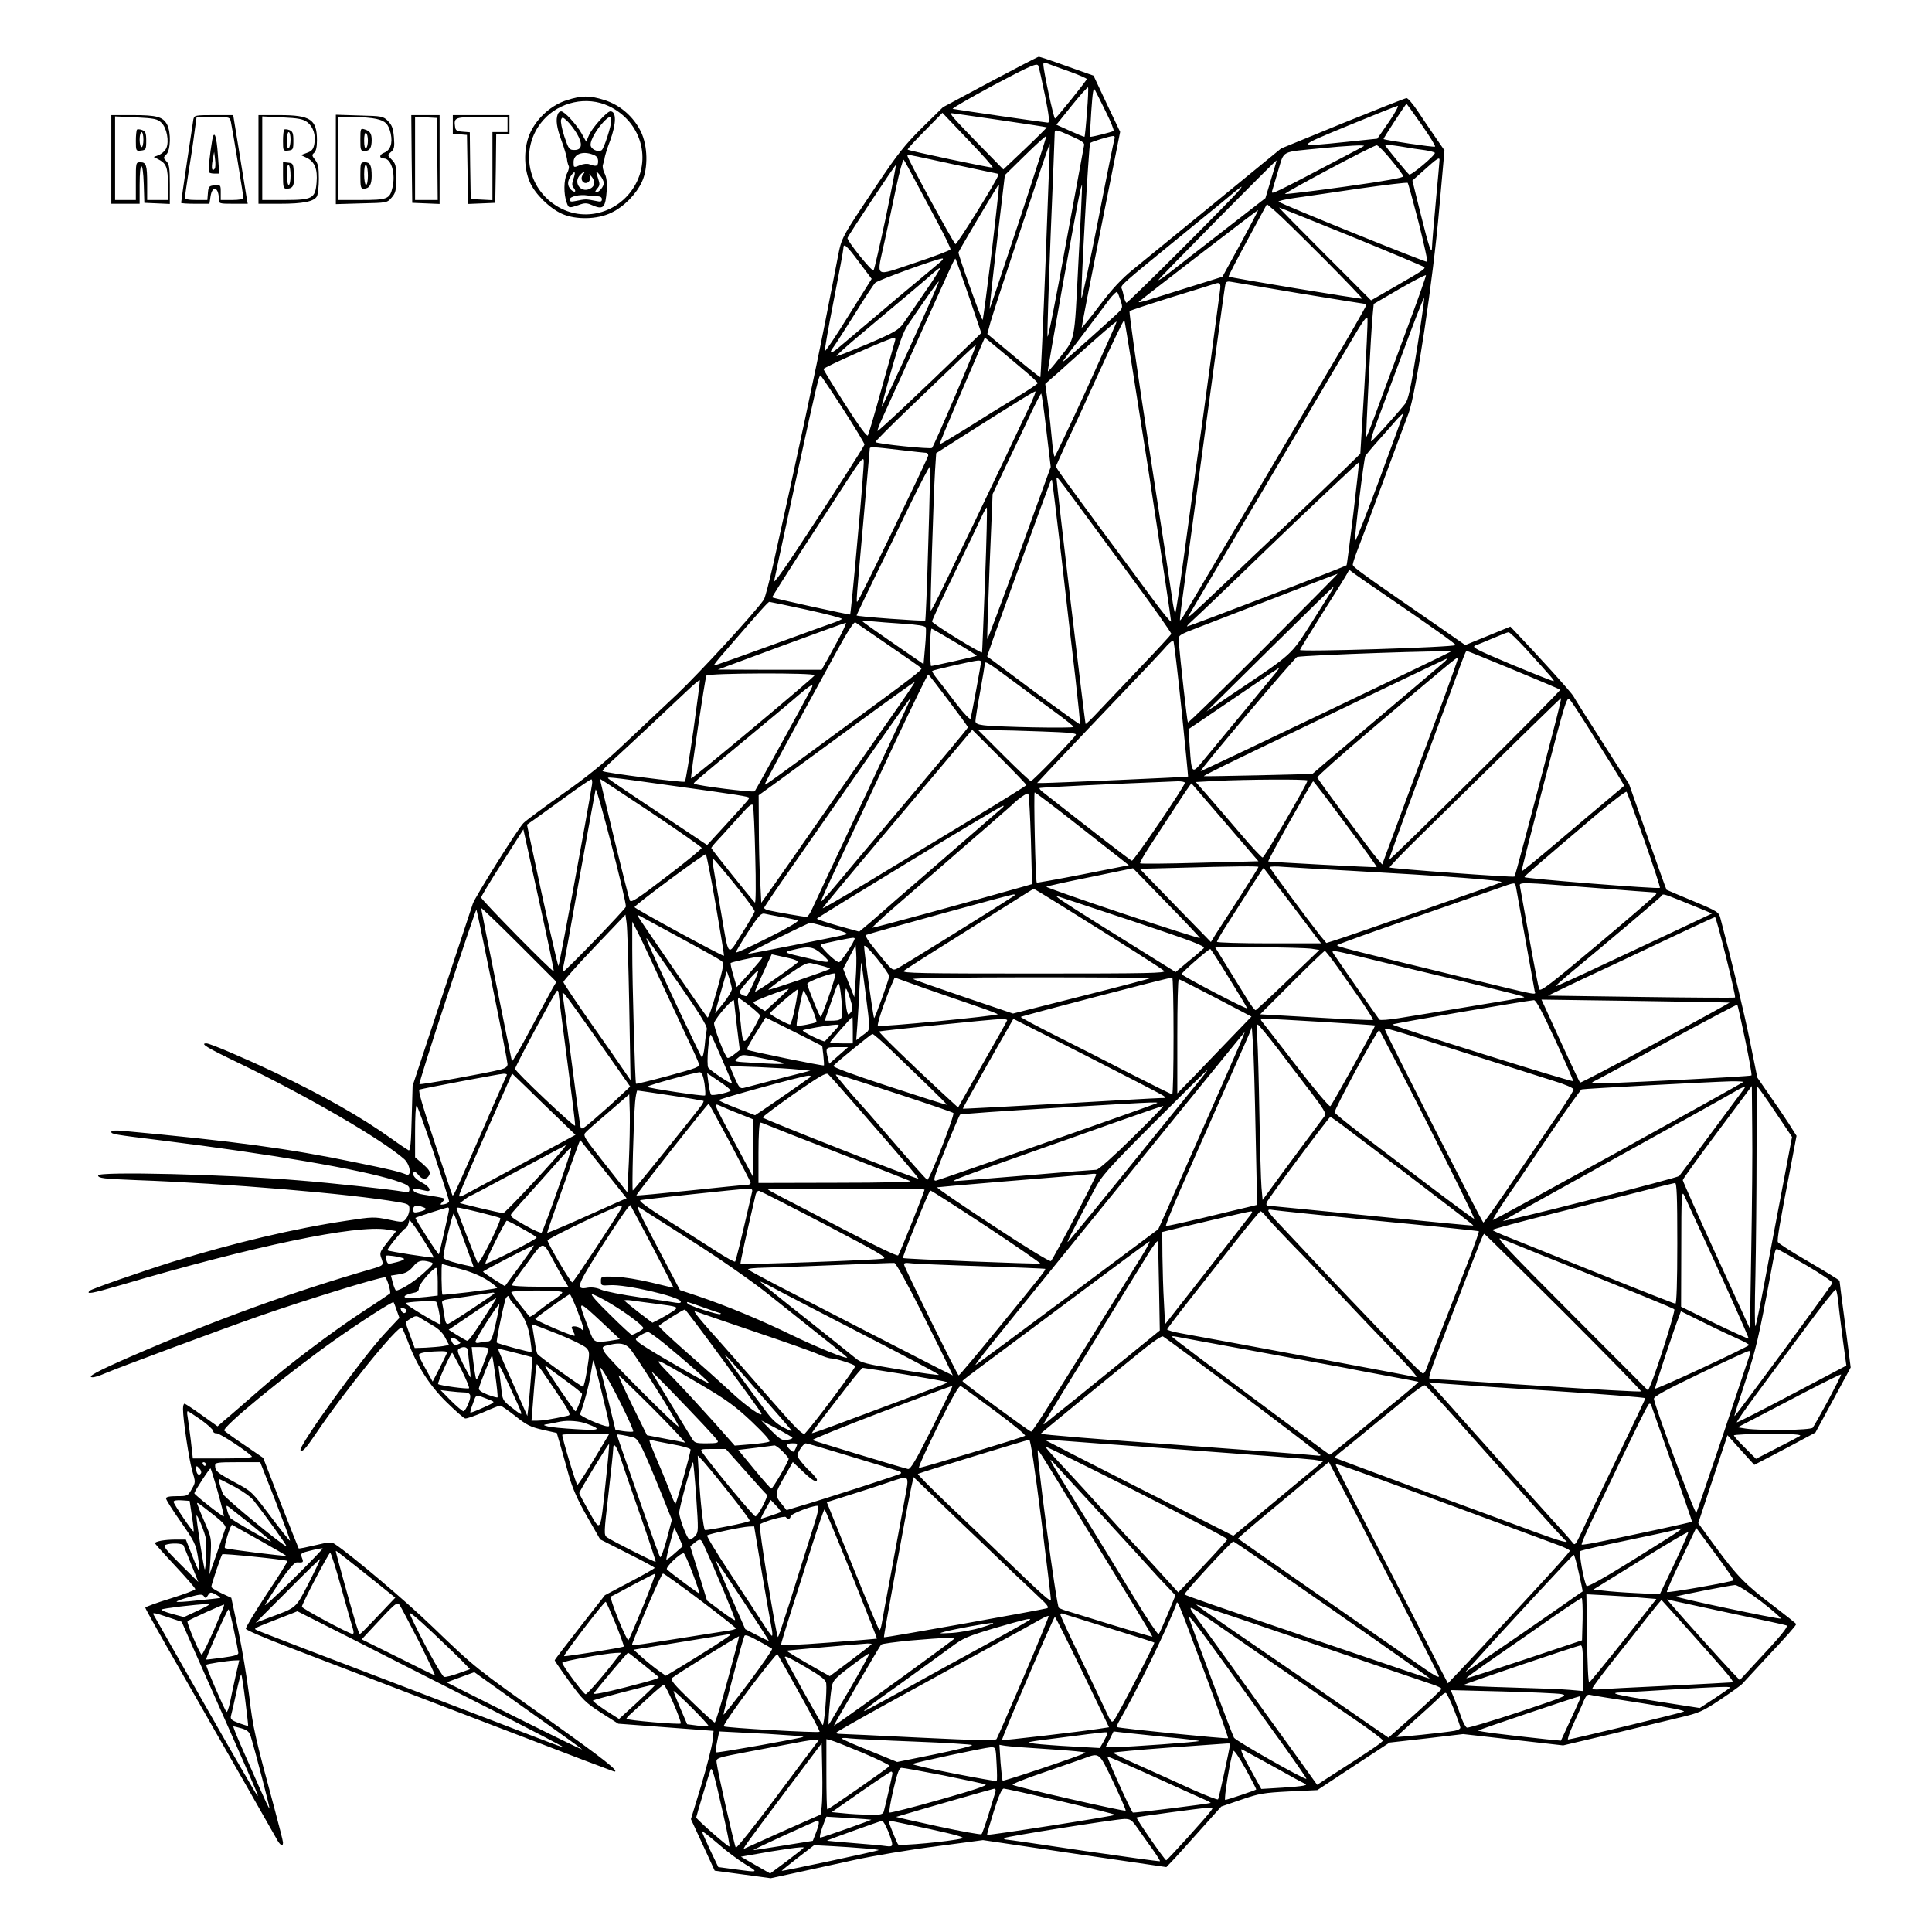 <?xml version="1.0" standalone="no"?>
<!DOCTYPE svg PUBLIC "-//W3C//DTD SVG 20010904//EN"
 "http://www.w3.org/TR/2001/REC-SVG-20010904/DTD/svg10.dtd">
<svg version="1.0" xmlns="http://www.w3.org/2000/svg"
 width="1024pt" height="1024pt" viewBox="0 0 1024 1024"
 preserveAspectRatio="xMidYMid meet">
<g transform="translate(0,1024) scale(0.1,-0.1)"
fill="#000000" stroke="none">
<path d="M5246 9805 l-248 -133 -110 -108 c-91 -90 -132 -142 -237 -299 -196
-293 -189 -280 -211 -391 -10 -54 -42 -214 -69 -354 -44 -225 -151 -726 -271
-1263 -22 -98 -45 -186 -52 -196 -52 -74 -344 -391 -460 -501 -79 -74 -207
-195 -286 -269 -101 -96 -195 -172 -325 -263 -100 -71 -192 -139 -203 -151
-30 -30 -259 -396 -268 -427 -5 -14 -78 -236 -164 -495 l-155 -470 -5 -173
c-3 -127 -7 -172 -16 -169 -6 3 -47 30 -90 61 -162 116 -361 229 -626 355
-159 75 -337 151 -356 151 -35 0 0 -22 173 -105 369 -178 758 -405 876 -509
32 -30 40 -94 10 -81 -40 16 -87 27 -268 64 -357 74 -647 113 -1232 167 -41 4
-63 2 -63 -5 0 -12 9 -14 270 -46 564 -70 1046 -152 1232 -211 64 -21 78 -29
78 -46 0 -17 -4 -19 -33 -14 -68 12 -380 46 -557 60 -385 32 -1060 48 -1060
26 0 -15 30 -18 205 -25 473 -17 1129 -72 1383 -116 59 -10 62 -13 62 -39 0
-15 -8 -37 -17 -49 -18 -21 -19 -21 -95 -5 -73 15 -84 15 -220 -6 -277 -41
-601 -118 -924 -218 -178 -56 -427 -143 -438 -153 -23 -21 11 -15 155 27 716
211 1259 324 1421 297 l48 -8 -45 -57 c-40 -50 -44 -59 -35 -83 15 -41 14 -42
-47 -60 -417 -120 -830 -270 -1273 -462 -188 -82 -245 -113 -208 -113 9 0 38
9 65 21 75 32 608 230 813 302 249 87 638 207 671 207 9 0 33 -79 26 -86 -2
-2 -65 -45 -141 -94 -172 -113 -407 -291 -541 -409 -64 -56 -167 -146 -201
-174 l-31 -27 -84 60 c-46 33 -87 60 -91 60 -5 0 -8 -13 -8 -28 0 -58 32 -269
49 -328 18 -60 18 -61 -3 -97 -20 -36 -23 -37 -78 -37 -40 0 -58 -4 -58 -12 0
-7 35 -63 79 -125 71 -102 79 -118 90 -184 6 -39 10 -74 7 -76 -2 -2 -19 34
-37 81 l-34 86 -51 0 c-63 0 -116 -10 -112 -21 2 -4 50 -58 108 -120 58 -62
105 -116 105 -122 0 -5 -60 -27 -133 -50 -72 -22 -132 -44 -132 -48 0 -5 79
-146 175 -313 96 -167 184 -322 196 -343 12 -21 85 -148 162 -283 77 -135 149
-262 161 -283 20 -38 36 -48 36 -23 0 8 -21 90 -46 183 -102 377 -113 422
-133 593 -12 96 -38 253 -58 348 l-37 173 -53 25 c-29 14 -53 29 -53 33 0 13
52 166 58 173 6 5 315 -26 345 -35 4 -1 -45 -80 -109 -175 -63 -96 -113 -179
-111 -185 2 -7 101 -49 218 -94 618 -237 1443 -552 1578 -604 85 -32 156 -59
157 -59 29 0 -54 65 -342 270 -396 281 -391 276 -624 500 -143 138 -424 375
-515 436 -18 12 -33 11 -104 -6 -46 -11 -86 -19 -88 -17 -1 2 -45 111 -96 242
l-92 238 -98 67 c-54 36 -102 71 -108 77 -16 16 324 295 580 477 137 97 311
209 317 204 2 -3 10 -22 17 -44 l14 -39 -75 -80 c-122 -130 -465 -605 -449
-622 10 -10 27 8 79 85 151 225 441 583 458 565 4 -4 17 -35 30 -68 47 -130
116 -238 206 -326 47 -46 91 -85 99 -87 8 -2 50 13 95 32 45 20 85 36 91 36 6
0 41 -25 80 -55 58 -47 80 -58 144 -73 l76 -17 19 -65 c10 -36 31 -108 45
-160 19 -68 46 -129 96 -217 l70 -122 144 -73 c80 -40 145 -75 145 -78 0 -3
-59 -37 -132 -75 l-132 -70 -133 -170 c-73 -93 -133 -172 -133 -175 0 -3 35
-54 78 -113 70 -96 86 -112 168 -165 l91 -58 253 -19 252 -19 -6 -57 c-4 -31
-31 -137 -60 -234 l-54 -177 63 -136 63 -137 149 -20 148 -20 125 27 c69 15
211 46 315 69 105 23 301 56 437 73 l248 33 486 -72 486 -71 43 45 c23 25 89
98 145 161 l103 115 105 36 c95 33 119 37 254 44 l150 7 191 126 192 126 195
22 195 23 265 -30 265 -30 250 59 c138 33 302 73 365 88 106 25 123 32 220 97
58 39 110 76 116 84 6 7 61 66 121 131 114 121 163 177 163 184 0 3 -53 45
-117 94 -150 113 -197 161 -310 315 l-92 126 77 233 78 233 71 -79 71 -78 104
54 c56 29 129 68 162 86 l58 31 94 173 93 172 -29 226 c-17 125 -30 230 -30
233 0 4 -72 48 -161 100 -89 51 -163 99 -166 106 -5 12 9 95 74 431 l25 132
-43 68 c-24 37 -71 106 -105 154 l-60 87 -38 188 c-31 153 -95 420 -157 654
-9 35 -13 38 -147 94 -75 31 -138 58 -139 59 -2 2 -47 128 -101 282 l-98 279
-140 220 c-78 121 -147 231 -154 244 -10 20 -197 226 -314 348 l-21 22 -119
-49 -120 -49 -135 94 c-404 279 -461 319 -461 332 0 7 11 41 24 75 14 35 75
198 136 363 61 165 122 329 136 365 39 104 130 708 162 1081 l28 312 -49 71
c-27 39 -69 101 -94 139 -25 37 -51 67 -58 67 -6 0 -158 -60 -338 -133 l-327
-134 -347 -284 c-191 -156 -387 -316 -436 -356 -64 -52 -112 -104 -179 -192
-50 -67 -93 -119 -95 -118 -1 2 44 236 101 521 l103 517 -71 149 -70 149 -141
50 c-77 28 -145 51 -150 50 -6 -1 -122 -61 -259 -134z m293 -72 c22 -110 25
-143 15 -143 -11 0 -454 64 -504 73 -8 1 89 57 215 125 200 106 231 119 238
104 4 -9 20 -81 36 -159z m124 130 c53 -19 97 -38 97 -42 0 -8 -159 -205 -168
-209 -7 -2 -62 255 -62 287 0 9 6 11 18 6 9 -4 61 -23 115 -42z m98 -218 c-5
-70 -11 -129 -13 -130 -2 -1 -36 13 -76 31 l-73 33 81 101 c45 56 84 99 87 97
2 -3 0 -62 -6 -132z m100 3 c27 -54 45 -99 41 -102 -11 -7 -121 -34 -124 -31
-2 2 1 63 6 135 7 101 11 128 19 114 6 -11 32 -63 58 -116z m1674 -69 c42 -60
75 -113 71 -116 -5 -5 -266 34 -273 40 -2 3 118 187 122 187 1 0 37 -50 80
-111z m-174 14 l-61 -88 -163 -17 c-273 -28 -273 -30 8 86 138 57 256 104 263
105 7 1 -14 -38 -47 -86z m-2100 -241 c-10 -3 -442 88 -450 95 -3 2 38 47 90
99 l94 96 137 -144 c76 -79 134 -144 129 -146z m36 252 c137 -20 249 -37 251
-39 1 -1 -50 -52 -114 -113 l-116 -110 -137 140 c-128 132 -151 158 -137 158
3 0 117 -16 253 -36z m382 -86 c52 -23 70 -35 67 -47 -2 -9 -46 -248 -98 -531
-51 -283 -94 -501 -96 -483 -2 17 6 263 17 546 12 283 21 521 21 530 0 23 7
22 89 -15z m-281 -461 c-83 -251 -152 -456 -153 -455 -1 2 16 162 39 356 l42
354 107 105 c59 58 110 104 112 101 2 -2 -64 -210 -147 -461z m510 451 c-3 -7
-43 -204 -88 -437 -46 -233 -86 -419 -88 -412 -6 18 39 815 46 823 8 7 101 36
121 37 7 1 11 -5 9 -11z m-366 -648 c-13 -338 -26 -617 -28 -619 -2 -2 -66 49
-142 113 l-139 116 17 63 c25 87 311 950 314 945 1 -1 -9 -280 -22 -618z
m2011 584 c26 -4 49 -10 52 -14 6 -10 -125 -121 -136 -115 -10 7 -129 152
-129 158 0 2 37 -2 83 -9 45 -8 103 -17 130 -20z m-324 22 c-2 -2 -47 -26 -99
-53 -384 -202 -393 -206 -388 -187 3 10 18 61 33 111 33 108 11 96 225 117
138 14 237 19 229 12z m143 -72 c35 -42 64 -81 66 -88 2 -8 -93 -25 -307 -55
-171 -24 -315 -41 -320 -39 -11 3 467 258 486 258 7 0 41 -34 75 -76z m-2323
-24 c127 -27 233 -50 236 -50 3 0 5 -4 5 -10 0 -16 -216 -365 -226 -364 -8 2
-254 452 -254 467 0 10 -19 13 239 -43z m-194 -95 c32 -60 87 -163 122 -229
35 -65 62 -123 61 -128 -2 -5 -88 -38 -191 -72 -220 -73 -202 -86 -158 117 16
72 44 201 61 285 18 84 36 149 40 145 4 -4 33 -57 65 -118z m2775 118 c0 -5
-9 -105 -20 -223 -11 -118 -20 -226 -20 -240 -1 -45 -16 -2 -61 179 l-43 174
65 58 c62 56 79 68 79 52z m-893 -103 l-30 -100 -211 -164 c-116 -90 -244
-189 -283 -220 -40 -32 -73 -54 -73 -50 0 6 620 634 626 634 1 0 -12 -45 -29
-100z m-2042 -202 c-32 -150 -61 -276 -65 -281 -8 -9 -143 159 -138 172 8 20
253 389 256 386 2 -2 -22 -127 -53 -277z m2824 -27 c28 -112 49 -206 46 -209
-5 -5 -773 305 -788 319 -5 3 31 12 80 19 48 7 203 29 343 50 140 20 258 34
261 31 3 -3 29 -98 58 -210z m-2263 -158 c-24 -194 -45 -355 -48 -358 -5 -5
-128 340 -128 357 0 5 135 234 207 351 3 5 6 7 8 5 1 -2 -16 -162 -39 -355z
m460 -48 c-23 -447 -14 -402 -109 -523 -27 -35 -51 -61 -53 -60 -2 2 33 202
76 443 86 476 100 548 105 543 1 -2 -7 -183 -19 -403z m853 378 c-35 -45 -593
-602 -599 -598 -4 3 -10 17 -13 32 -3 16 -8 35 -12 44 -6 17 -4 19 310 275 99
81 200 164 225 184 106 89 114 94 89 63z m446 -362 c115 -116 207 -212 205
-214 -5 -4 -701 111 -708 117 -2 2 43 89 100 194 l103 190 45 -38 c25 -21 139
-133 255 -249z m149 115 c208 -85 381 -158 384 -161 9 -9 -5 -18 -147 -100
l-134 -77 -246 246 c-135 135 -244 246 -241 246 3 0 176 -70 384 -154z m-589
-38 l-96 -175 -167 -52 c-92 -29 -193 -61 -226 -71 -32 -10 -55 -15 -50 -10
24 22 629 488 632 486 1 -2 -41 -82 -93 -178z m-2022 -97 l67 -89 -123 -196
c-67 -108 -123 -192 -125 -186 -2 5 19 126 47 268 28 142 51 266 51 275 0 32
17 17 83 -72z m437 6 c-8 -8 -71 -60 -140 -118 -69 -57 -127 -106 -130 -109
-3 -3 -59 -50 -124 -105 -65 -55 -134 -113 -153 -129 -39 -33 -52 -30 -25 5
10 13 60 92 112 174 51 83 100 157 109 166 14 14 330 129 356 129 5 0 3 -6 -5
-13z m145 -187 l66 -195 -93 -90 c-223 -216 -453 -433 -457 -429 -2 2 10 34
27 71 49 109 332 733 359 792 13 29 25 52 27 50 2 -2 34 -92 71 -199z m-232
23 c-48 -71 -100 -146 -115 -167 -25 -35 -47 -48 -189 -109 -89 -37 -163 -67
-165 -64 -2 2 44 44 103 94 303 254 381 320 408 345 17 15 34 28 38 28 4 0
-31 -57 -80 -127z m2572 -148 c-47 -127 -118 -319 -158 -427 -39 -108 -73
-195 -75 -193 -4 4 25 569 34 652 l5 52 137 80 c75 43 138 76 140 72 1 -3 -36
-110 -83 -236z m-2647 -133 c-83 -183 -153 -331 -155 -329 -1 2 22 90 52 196
39 138 64 205 87 239 97 143 161 233 164 230 2 -2 -65 -153 -148 -336z m2060
273 c184 -30 338 -55 343 -55 5 0 9 -5 9 -10 0 -6 -95 -171 -212 -368 -116
-196 -327 -553 -468 -792 -142 -239 -267 -452 -280 -473 -12 -21 -24 -36 -26
-35 -1 2 4 51 12 108 20 144 133 978 184 1355 23 171 43 316 46 323 3 9 13 12
31 8 16 -3 178 -30 361 -61z m-422 13 c-3 -24 -26 -196 -51 -383 -25 -187 -56
-416 -70 -510 -13 -93 -43 -315 -67 -492 -24 -178 -46 -323 -49 -323 -3 0 -11
37 -17 83 -6 45 -61 403 -122 796 -61 393 -107 718 -103 722 5 4 105 37 223
74 118 36 220 68 225 70 32 11 37 5 31 -37z m-526 -52 c12 -39 12 -39 -26 -75
-55 -51 -234 -211 -264 -236 -29 -23 -31 -27 96 140 54 72 114 151 133 177 20
26 39 44 42 40 4 -4 12 -25 19 -46z m1570 -258 c-34 -214 -46 -267 -63 -289
-50 -62 -173 -198 -179 -198 -4 -1 3 27 15 62 13 34 77 207 143 384 65 177
120 318 122 313 2 -5 -15 -128 -38 -272z m-279 -208 l-21 -345 -87 -85 c-49
-48 -182 -175 -298 -285 -115 -109 -262 -248 -325 -309 -185 -176 -215 -204
-198 -176 21 35 741 1251 852 1440 72 123 92 150 94 130 2 -14 -6 -181 -17
-370z m-1144 -433 c67 -436 121 -796 120 -801 -2 -5 -48 51 -102 125 -54 74
-149 202 -210 284 -262 355 -300 407 -298 414 1 4 26 59 55 122 30 62 110 236
178 386 68 150 127 270 129 267 3 -3 60 -361 128 -797z m-328 429 c-90 -196
-166 -356 -169 -356 -4 0 -10 37 -14 83 -4 45 -13 132 -21 192 l-15 110 27 24
c16 13 64 56 108 96 153 137 240 213 243 210 2 -2 -70 -163 -159 -359z m-1014
262 c-2 -7 -34 -121 -71 -253 -36 -132 -70 -246 -74 -253 -4 -9 -47 49 -121
165 -63 98 -114 182 -114 187 0 9 349 164 372 165 7 1 10 -5 8 -11z m703 -178
c29 -25 52 -48 52 -51 0 -4 -53 -39 -117 -78 -65 -39 -181 -111 -258 -160 -77
-48 -142 -87 -144 -85 -2 2 42 108 97 236 55 128 110 255 121 281 l21 48 88
-73 c48 -40 111 -93 140 -118z m-385 -117 c-63 -148 -118 -272 -123 -277 -8
-8 -290 21 -300 31 -2 2 74 79 170 171 96 92 215 206 265 254 49 48 93 88 97
88 3 0 -46 -120 -109 -267z m-594 -72 c63 -98 114 -183 113 -187 -1 -9 -167
-268 -370 -576 -63 -95 -112 -162 -109 -148 6 29 18 87 126 585 98 449 111
505 120 505 3 -1 57 -81 120 -179z m998 37 c-42 -90 -210 -444 -301 -633 -48
-99 -119 -246 -158 -328 -39 -81 -73 -146 -75 -144 -4 4 15 615 23 744 l6 91
141 90 c285 181 382 241 385 237 2 -2 -8 -27 -21 -57z m79 -150 l23 -193 -166
-458 c-91 -251 -168 -456 -170 -454 -2 3 4 176 12 386 l16 382 79 167 c44 92
101 212 127 268 27 56 50 100 52 98 2 -2 15 -90 27 -196z m1766 -257 c-70
-188 -128 -336 -130 -328 -4 19 47 437 55 451 4 6 36 45 73 86 37 41 79 90 95
108 16 17 30 31 32 29 1 -2 -55 -157 -125 -346z m-2542 154 c69 -8 131 -15
138 -15 6 0 12 -6 12 -14 0 -12 -363 -763 -375 -774 -8 -8 -7 1 30 414 19 214
35 392 35 396 0 11 16 10 160 -7z m-225 -475 c-19 -217 -37 -395 -39 -397 -3
-3 -408 86 -413 91 -2 1 67 110 152 242 86 131 195 300 243 374 72 111 88 130
90 109 2 -14 -13 -203 -33 -419z m2628 138 c-18 -149 -34 -273 -36 -274 -9 -8
-833 -324 -845 -324 -4 0 9 14 28 31 34 31 152 143 380 364 178 172 499 475
503 475 1 0 -12 -122 -30 -272z m-2253 -160 c-6 -222 -14 -405 -16 -407 -5 -5
-364 21 -364 27 0 2 41 88 91 191 50 102 136 279 191 394 56 114 103 205 106
202 3 -2 -1 -186 -8 -407z m767 242 c38 -52 172 -234 297 -403 125 -169 226
-312 224 -317 -2 -5 -73 -82 -159 -172 -85 -90 -186 -196 -224 -236 -37 -40
-69 -71 -71 -69 -4 4 -154 1270 -154 1300 0 14 2 12 87 -103z m-61 -315 c25
-220 58 -508 74 -640 15 -132 26 -242 24 -244 -1 -2 -113 78 -248 178 l-244
182 28 82 c25 73 287 793 306 841 4 11 9 16 10 10 2 -5 24 -189 50 -409z
m-405 -117 c-8 -211 -15 -384 -16 -386 -5 -7 -265 153 -265 164 0 6 53 121
118 255 66 134 130 268 143 297 13 28 26 52 29 52 3 0 -1 -172 -9 -382z m2124
-84 c236 -161 374 -259 370 -263 -12 -12 -825 -37 -825 -26 0 3 53 90 118 193
66 103 124 197 131 210 l12 22 32 -24 c18 -13 91 -64 162 -112z m-647 -281
c-218 -218 -399 -395 -402 -392 -4 4 -40 328 -49 433 -2 29 1 31 108 72 61 23
157 61 215 83 279 108 515 199 520 200 3 1 -174 -178 -392 -396z m363 310 c-6
-10 -55 -88 -109 -173 -111 -174 -97 -162 -412 -373 l-145 -98 335 331 c183
181 336 330 337 330 2 0 -1 -8 -6 -17z m-2783 -105 c105 -23 189 -45 185 -49
-5 -3 -21 -11 -38 -17 -16 -5 -167 -60 -334 -121 -167 -61 -305 -110 -307
-108 -2 2 20 30 49 63 197 228 238 274 245 274 4 0 94 -19 200 -42z m432 -188
c91 -62 169 -117 173 -121 9 -7 -39 -44 -401 -309 -385 -283 -424 -311 -428
-308 -3 3 53 107 383 710 57 104 90 155 97 149 6 -4 85 -59 176 -121z m78 114
c77 -5 115 -11 119 -20 2 -6 1 -53 -4 -103 l-8 -91 -158 109 c-87 60 -162 113
-165 117 -4 4 18 4 48 1 30 -3 106 -9 168 -13z m-346 -86 c-28 -51 -58 -108
-69 -125 l-18 -33 -275 0 -275 1 335 124 c184 68 339 124 343 124 5 1 -14 -41
-41 -91z m621 -12 c65 -38 116 -71 114 -72 -3 -3 -231 -54 -242 -54 -3 0 -5
45 -5 101 0 55 4 99 8 97 4 -1 61 -34 125 -72z m3018 -28 c150 -165 161 -178
152 -178 -5 0 -106 40 -224 89 -190 80 -211 91 -189 100 14 5 57 23 95 39 39
17 75 31 80 31 6 1 44 -36 86 -81z m-1819 -326 c20 -196 36 -358 35 -358 -2
-3 -719 -34 -766 -34 l-34 0 54 58 c54 58 361 381 520 547 47 50 99 105 114
123 16 17 31 29 34 26 3 -3 23 -166 43 -362z m1427 304 c-8 -7 -1322 -636
-1325 -633 -6 5 498 602 511 605 46 10 824 37 814 28z m332 -96 c133 -55 245
-102 248 -106 6 -6 -900 -906 -906 -900 -2 2 60 173 138 382 77 208 165 444
194 524 68 186 74 200 79 200 3 0 114 -45 247 -100z m-374 -167 c-85 -228
-211 -566 -283 -762 l-38 -103 -25 29 c-33 37 -315 420 -319 432 -2 5 126 119
284 253 397 337 458 387 462 383 2 -2 -35 -106 -81 -232z m13 213 c-16 -15
-218 -186 -455 -386 -82 -69 -170 -144 -197 -167 -27 -24 -50 -43 -51 -44 -7
-3 -573 -15 -576 -13 -4 3 122 65 529 260 74 36 275 132 445 214 171 82 312
149 315 150 2 0 -2 -6 -10 -14z m-2460 -2 c0 -12 -51 -289 -56 -303 -2 -7 -34
25 -76 80 -39 52 -85 111 -101 131 -17 21 -28 40 -26 42 5 5 219 54 242 55 9
1 17 -2 17 -5z m171 -105 c69 -52 169 -125 222 -164 53 -38 97 -74 97 -78 0
-8 -399 -1 -477 9 -32 4 -43 10 -43 22 0 9 11 80 25 156 14 77 25 144 25 149
0 16 21 3 151 -94z m1398 54 c-18 -23 -340 -412 -398 -482 -53 -64 -56 -61
-65 79 l-7 95 133 90 c73 50 180 122 238 162 58 40 107 72 109 73 2 0 -3 -8
-10 -17z m-2451 -22 c-4 -12 -651 -552 -655 -547 -5 5 74 532 81 545 9 14 579
16 574 2z m710 -135 c56 -74 102 -137 102 -141 0 -5 -115 -143 -488 -585 -63
-74 -153 -181 -200 -238 -47 -56 -87 -101 -89 -99 -3 4 20 53 156 342 31 66
135 287 231 492 96 204 177 370 180 368 4 -2 52 -64 108 -139z m-1353 -158
c-21 -145 -41 -267 -45 -271 -6 -7 -427 47 -436 56 -3 2 19 26 48 52 92 84
330 307 398 372 36 34 66 60 69 58 2 -2 -14 -122 -34 -267z m1037 56 c-178
-256 -425 -609 -487 -699 -27 -38 -80 -115 -119 -170 l-71 -100 -6 120 c-4 66
-7 194 -7 285 l-1 165 127 92 c70 51 255 187 412 302 157 115 286 208 288 206
2 -2 -59 -92 -136 -201z m-413 164 c-58 -110 -293 -535 -299 -542 -8 -8 -309
30 -319 40 -6 5 -33 -18 253 220 132 109 267 222 300 251 67 57 83 64 65 31z
m4177 -297 c74 -117 134 -215 132 -216 -2 -2 -37 -32 -79 -67 -41 -34 -162
-136 -268 -226 -106 -90 -194 -162 -196 -160 -2 2 52 212 118 466 121 463 122
464 140 440 11 -12 80 -119 153 -237z m-3702 132 c-31 -65 -67 -143 -81 -173
-14 -30 -60 -129 -103 -220 -181 -384 -263 -558 -283 -602 -11 -27 -26 -48
-33 -48 -11 0 -157 25 -201 35 -13 3 -23 9 -23 13 0 4 73 112 163 240 89 128
263 376 385 552 123 176 225 320 228 320 2 0 -22 -53 -52 -117z m3459 -55
c-139 -534 -202 -770 -206 -774 -5 -6 -656 42 -662 48 -3 2 68 76 158 164 480
472 748 734 751 734 2 0 -16 -78 -41 -172z m-2793 -289 c0 -3 -141 -91 -312
-194 -172 -104 -415 -251 -540 -327 -126 -76 -228 -135 -228 -132 0 3 143 175
318 382 175 207 353 419 396 470 l79 94 143 -143 c79 -79 144 -147 144 -150z
m82 284 c144 -5 186 -9 180 -18 -13 -23 -229 -245 -238 -245 -5 0 -70 61 -144
135 l-135 135 75 0 c41 0 159 -3 262 -7z m-1991 -283 c398 -55 439 -62 439
-69 0 -7 -2 -9 -133 -153 l-89 -97 -256 171 c-142 94 -261 175 -266 180 -15
12 -1 11 305 -32z m-393 3 c-28 -174 -174 -963 -178 -963 -4 0 -69 287 -140
622 l-27 127 51 36 c28 20 103 74 166 120 63 46 119 84 124 84 4 1 6 -11 4
-26z m314 -150 c146 -98 266 -182 267 -187 2 -4 -82 -73 -186 -152 -158 -121
-189 -141 -195 -126 -4 9 -39 148 -78 307 -86 358 -81 335 -77 335 2 0 123
-80 269 -177z m3478 170 c-1 -18 -228 -408 -238 -408 -5 0 -56 54 -112 120
-56 66 -134 156 -172 200 l-70 80 104 6 c165 8 488 10 488 2z m-650 -12 c0
-17 -271 -416 -281 -413 -8 2 -215 162 -472 364 -12 9 -20 19 -17 21 4 4 358
21 733 36 20 0 37 -3 37 -8z m852 -218 c93 -124 167 -227 165 -229 -3 -3 -571
27 -575 30 -4 5 232 425 238 425 3 0 80 -101 172 -226z m-638 7 l176 -205
-311 -8 c-171 -5 -313 -6 -316 -3 -3 3 19 42 49 88 30 46 92 141 138 211 45
70 84 126 85 125 2 -2 82 -95 179 -208z m-3177 -446 c-2 -13 -322 -344 -332
-344 -3 0 -4 8 -1 18 3 9 42 222 86 472 45 250 84 464 87 475 6 19 165 -596
160 -621z m5398 353 c48 -136 85 -250 83 -253 -8 -7 -718 49 -718 57 0 6 59
57 384 333 82 69 153 123 157 119 4 -5 46 -120 94 -256z m-3251 3 l6 -236 -38
-11 c-300 -85 -805 -223 -808 -220 -2 2 40 41 93 88 114 98 414 360 458 398
17 14 64 55 105 91 41 36 77 67 80 70 35 35 84 70 90 63 4 -4 10 -114 14 -243z
m244 80 c119 -93 230 -180 246 -193 l29 -23 -243 -48 c-133 -26 -244 -46 -245
-44 -7 7 -17 478 -11 478 4 0 105 -76 224 -170z m-1705 -169 c4 -140 3 -250
-2 -245 -36 40 -231 284 -231 289 0 4 22 30 49 58 26 29 75 82 107 118 45 51
60 62 65 50 3 -9 9 -130 12 -270z m1312 260 c-20 -17 -277 -241 -445 -386 -95
-82 -178 -154 -184 -160 -6 -5 -38 -33 -71 -62 l-61 -51 -112 31 c-62 18 -112
34 -112 38 0 6 971 597 985 598 6 1 6 -2 0 -8z m-2380 -869 c-6 -6 -385 379
-385 391 0 5 50 89 112 185 l112 176 82 -374 c46 -206 81 -376 79 -378z m859
349 c25 -146 45 -266 43 -267 -5 -5 -476 251 -474 258 5 14 372 286 378 280 4
-4 28 -126 53 -271z m99 114 c59 -73 107 -139 107 -145 0 -5 -30 -58 -67 -117
-79 -126 -69 -137 -113 122 -45 258 -48 275 -41 274 3 0 54 -60 114 -134z
m2777 90 c0 -3 -44 -74 -98 -158 -54 -83 -111 -172 -127 -196 l-27 -44 -189
194 -188 194 192 5 c313 9 437 10 437 5z m485 -20 c505 -28 813 -51 803 -61
-5 -5 -817 -288 -886 -309 l-42 -13 -34 41 c-64 81 -266 354 -266 361 0 4 35
5 78 1 42 -3 199 -12 347 -20z m-795 -357 c0 -3 -184 55 -409 130 -225 75
-407 139 -405 142 3 3 107 26 232 51 l227 47 177 -182 c97 -99 177 -184 178
-188z m472 196 c73 -96 141 -186 151 -200 l19 -24 -276 0 c-152 0 -276 4 -276
8 0 4 20 39 44 77 111 175 201 314 203 315 0 0 61 -79 135 -176z m1203 74 c2
-13 25 -138 50 -278 25 -140 47 -263 49 -273 5 -22 40 -29 -384 74 -621 151
-670 163 -662 170 4 4 178 67 387 139 209 73 416 145 460 160 99 35 94 35 100
8z m405 -3 c173 -14 321 -25 328 -25 8 0 12 -4 10 -9 -1 -5 -140 -125 -308
-266 -255 -214 -306 -253 -312 -238 -4 10 -28 133 -53 273 -25 140 -47 263
-49 273 -5 22 -2 22 384 -8z m-2832 -84 c352 -219 548 -344 562 -357 12 -12
-81 -14 -690 -14 -597 0 -702 2 -690 14 8 7 123 81 255 163 132 83 283 178
335 211 52 33 97 61 98 61 2 1 61 -35 130 -78z m-238 38 c-95 -63 -609 -383
-622 -386 -20 -6 -23 -3 -106 100 -43 52 -59 79 -50 82 36 13 765 214 778 214
13 0 13 -1 0 -10z m3539 -23 c47 -19 104 -42 125 -51 l40 -17 -85 -40 c-46
-22 -111 -52 -144 -68 -33 -15 -181 -85 -329 -154 -148 -70 -270 -125 -271
-124 -2 2 30 30 69 63 216 179 487 408 492 416 7 13 8 13 103 -25z m-2901
-110 c314 -105 381 -130 372 -142 -7 -7 -43 -39 -81 -69 l-68 -57 -103 64
c-57 36 -195 122 -308 192 -197 124 -243 155 -210 144 8 -3 187 -62 398 -132z
m-3077 -350 c-10 -17 -62 -114 -116 -215 -54 -102 -100 -181 -102 -175 -4 14
-163 803 -163 811 0 4 90 -82 200 -192 l199 -199 -18 -30z m-322 11 c45 -219
81 -407 81 -417 0 -14 -11 -22 -37 -29 -74 -19 -425 -82 -430 -77 -3 2 63 212
147 466 83 254 153 460 155 459 2 -2 40 -183 84 -402z m1536 362 c39 -6 76
-15 83 -18 8 -4 -55 -41 -158 -92 -93 -47 -170 -82 -170 -77 0 4 29 53 65 109
57 87 69 100 88 96 12 -3 54 -11 92 -18z m-810 -469 l7 -395 -38 55 c-20 30
-100 145 -177 254 -77 110 -140 204 -141 211 0 6 73 89 164 184 l165 173 6
-43 c4 -24 10 -222 14 -439z m265 362 c113 -61 213 -117 222 -124 17 -12 15
-22 -23 -161 -23 -82 -45 -145 -49 -140 -17 20 -370 533 -370 538 0 4 3 4 8 2
4 -2 99 -54 212 -115z m5548 -103 c29 -116 51 -213 48 -216 -2 -2 -226 -1
-498 3 l-493 7 85 41 c47 23 126 60 175 83 50 23 142 66 205 96 217 103 415
196 420 196 3 1 29 -94 58 -210z m-5646 -129 c55 -118 122 -261 148 -317 27
-56 51 -110 54 -121 6 -17 -11 -23 -161 -64 -93 -25 -170 -44 -172 -42 -5 5
-20 524 -20 714 l0 145 26 -50 c14 -27 71 -147 125 -265z m903 281 c79 -23 95
-30 75 -35 -53 -13 -515 -104 -517 -102 -4 4 321 165 332 165 6 0 55 -13 110
-28z m-810 -291 c111 -159 155 -230 151 -245 -2 -11 -8 -51 -11 -88 -4 -38
-11 -65 -16 -60 -4 4 -60 121 -125 258 -155 332 -177 382 -165 370 5 -5 80
-111 166 -235z m935 236 c0 -16 -73 -126 -83 -126 -20 1 -110 90 -95 95 16 5
148 33 166 34 6 1 12 -1 12 -3z m183 -200 c-4 -26 -77 -226 -80 -222 -5 5 -53
351 -53 380 0 12 24 -11 68 -64 37 -46 66 -89 65 -94z m-178 -16 l-7 -95 -30
75 -29 75 33 63 33 62 3 -42 c2 -24 1 -86 -3 -138z m-176 130 c51 -46 45 -48
-76 -19 -135 31 -135 31 -78 45 85 21 106 17 154 -26z m2590 32 l44 -7 -166
-159 c-90 -87 -168 -159 -172 -160 -5 0 -25 26 -45 59 -20 33 -67 108 -104
168 l-66 107 232 -1 c128 0 253 -4 277 -7z m-435 -156 c53 -85 96 -157 96
-160 0 -9 -344 171 -347 181 -2 7 142 133 152 133 2 0 47 -69 99 -154z m576
57 c34 -49 91 -130 127 -181 35 -52 63 -96 60 -98 -2 -2 -138 3 -301 13 l-297
17 168 168 c92 92 171 168 175 168 3 0 34 -39 68 -87z m113 58 c67 -17 273
-66 457 -110 371 -90 422 -102 418 -107 -2 -1 -129 -23 -283 -48 -154 -26
-324 -53 -378 -62 -56 -9 -102 -13 -106 -8 -8 9 -231 330 -245 352 -10 17 -2
16 137 -17z m-3010 -12 c20 -5 37 -13 37 -17 -1 -8 -223 -163 -228 -158 -1 2
18 47 43 100 l45 98 32 -7 c18 -4 50 -11 71 -16z m-153 5 c0 -3 -30 -39 -67
-81 l-68 -75 -18 62 c-10 34 -17 64 -14 66 5 5 126 32 150 33 9 1 17 -2 17 -5z
m324 -45 c21 -6 36 -12 35 -14 -9 -8 -323 -115 -326 -111 -3 2 42 36 99 76 82
57 108 70 128 65 14 -3 42 -11 64 -16z m220 -114 c31 -246 32 -218 -9 -250
l-37 -28 6 79 c3 43 9 137 12 207 4 70 8 127 9 125 1 -2 10 -61 19 -133z
m-592 20 c-17 -36 -33 -65 -36 -65 -14 0 -36 13 -36 22 0 12 93 118 98 113 3
-2 -9 -33 -26 -70z m-113 -26 c1 -9 -19 -43 -44 -75 -25 -31 -45 -56 -45 -53
0 2 14 51 30 109 17 58 30 107 31 110 2 9 27 -74 28 -91z m514 -39 c-21 -60
-40 -110 -43 -110 -6 0 -71 160 -71 175 -1 13 145 66 149 54 2 -5 -14 -59 -35
-119z m780 -52 c65 -22 117 -42 115 -44 -10 -9 -627 -69 -635 -61 -6 7 33 124
69 209 l20 47 156 -56 c87 -30 210 -73 275 -95z m926 148 c-2 -2 -167 -46
-367 -96 l-363 -92 -257 87 c-141 48 -264 91 -272 96 -8 5 270 9 624 9 352 0
637 -2 635 -4z m121 -306 c0 -170 -3 -310 -7 -310 -5 0 -105 50 -223 110 -118
61 -297 152 -397 202 -101 51 -183 95 -183 98 0 4 774 206 803 209 4 1 7 -138
7 -309z m224 201 l189 -99 -109 -113 c-60 -63 -148 -154 -196 -204 l-88 -90 0
303 c0 166 3 302 8 302 4 0 92 -45 196 -99z m-1981 -43 c5 -73 1 -78 -65 -78
l-27 0 37 107 c34 100 37 104 43 72 4 -19 9 -64 12 -101z m-343 32 l-65 -59
-30 19 c-16 10 -31 23 -32 27 -2 6 165 70 187 72 3 0 -24 -26 -60 -59z m94
-39 c-10 -50 -22 -91 -27 -91 -13 0 -107 52 -106 59 1 9 143 131 147 126 2 -2
-4 -44 -14 -94z m292 45 c15 -47 15 -57 3 -72 -13 -15 -14 -15 -20 7 -8 28
-11 119 -5 119 3 0 13 -25 22 -54z m-1546 34 c0 -6 20 -164 45 -352 25 -188
45 -347 43 -354 -3 -11 -318 287 -318 301 0 13 215 414 223 415 4 0 7 -5 7
-10z m1339 -71 c18 -44 31 -82 28 -86 -8 -7 -99 -24 -104 -19 -6 5 30 186 36
186 3 0 21 -36 40 -81z m-1125 -191 l166 -237 -58 -54 c-31 -30 -89 -82 -129
-116 -68 -59 -73 -61 -77 -39 -3 13 -24 165 -46 338 -22 173 -43 329 -46 345
-5 27 -4 28 9 15 8 -8 90 -122 181 -252z m799 191 c29 -23 53 -45 55 -50 2 -4
-16 -40 -39 -80 -49 -81 -52 -79 -63 36 -4 39 -10 85 -13 103 -3 17 -2 32 1
32 4 0 30 -18 59 -41z m-83 28 c0 -1 7 -61 15 -132 l16 -130 -28 -22 c-15 -13
-32 -22 -37 -20 -13 4 -77 170 -71 186 13 34 105 137 105 118z m4353 -209 c54
-116 96 -215 95 -218 -3 -8 -958 292 -958 300 0 5 703 125 750 129 11 1 45
-63 113 -211z m924 198 c1 -1 -175 -98 -393 -215 -217 -118 -397 -211 -399
-209 -5 4 -90 187 -176 377 l-29 63 497 -7 c274 -4 499 -8 500 -9z m83 -198
c21 -101 36 -185 33 -188 -6 -6 -836 -48 -843 -42 -3 3 0 7 5 9 6 2 179 95
385 208 206 112 376 202 378 200 2 -2 21 -86 42 -187z m-4886 -82 c3 -27 4
-51 3 -53 -5 -4 -400 77 -406 83 -5 5 12 36 65 120 l32 51 150 -75 150 -76 6
-50z m156 134 l0 -70 -60 0 c-33 0 -60 3 -60 6 0 5 113 134 118 134 1 0 2 -31
2 -70z m818 52 c-1 -5 -61 -111 -132 -235 l-128 -227 -87 80 c-168 156 -336
319 -331 323 5 4 590 64 648 66 19 0 32 -3 30 -7z m827 -399 c18 -12 17 -13
-15 -13 -19 0 -262 -14 -540 -30 -278 -15 -506 -28 -507 -26 -1 1 59 108 133
239 l135 237 387 -196 c213 -109 396 -203 407 -211z m840 391 c154 -9 281 -18
283 -19 4 -3 -225 -416 -237 -428 -5 -5 -84 89 -181 215 -95 122 -177 229
-183 236 -12 16 -20 16 318 -4z m-2590 -56 c-22 -24 -41 -45 -43 -47 -1 -3
-29 8 -62 24 -33 16 -57 31 -55 34 6 6 137 28 175 30 23 1 22 -1 -15 -41z
m2360 -90 c55 -72 135 -178 179 -235 56 -73 76 -106 69 -115 -20 -26 -242
-325 -285 -385 l-46 -63 -6 68 c-3 37 -8 211 -11 387 -3 176 -8 355 -11 398
-3 42 -2 77 2 77 5 -1 54 -60 109 -132z m-120 -443 l8 -381 -49 -12 c-27 -6
-134 -32 -238 -57 -104 -25 -192 -44 -196 -43 -4 2 29 84 72 183 153 346 300
680 325 735 14 30 32 73 42 95 l16 40 6 -90 c4 -49 10 -261 14 -470z m1091
431 c214 -68 435 -138 492 -156 57 -17 102 -37 102 -44 0 -7 -31 -57 -68 -112
-37 -54 -143 -210 -235 -346 -92 -137 -171 -248 -175 -248 -6 0 -522 1012
-522 1024 0 11 16 6 406 -118z m-178 -386 c139 -275 250 -500 245 -500 -4 0
-111 79 -238 175 -126 96 -290 220 -363 276 -73 56 -136 107 -138 113 -5 12
224 436 236 436 3 0 119 -225 258 -500z m-1002 413 c-37 -87 -313 -712 -382
-868 l-45 -100 -476 -355 c-262 -195 -483 -359 -491 -364 -15 -9 64 90 530
664 123 151 286 352 362 445 76 94 149 184 162 200 14 17 103 126 197 242 95
117 173 213 174 213 1 0 -13 -35 -31 -77z m-2740 -65 c30 -68 54 -126 54 -130
0 -9 -112 65 -126 83 -11 14 3 185 14 174 3 -2 29 -60 58 -127z m893 50 c48
-46 135 -130 194 -187 59 -57 107 -105 105 -106 -2 -2 -140 42 -307 97 -193
63 -300 103 -294 109 32 32 200 168 207 169 5 0 48 -37 95 -82z m-274 -32
l-50 -44 -6 26 c-15 61 -14 62 49 62 l57 0 -50 -44z m-375 -21 c128 -25 111
-30 -75 -18 -107 6 -108 6 -85 25 27 22 18 22 160 -7z m165 -54 l60 -6 -165
-42 c-91 -24 -175 -46 -187 -49 -19 -5 -26 1 -48 51 -14 32 -25 59 -25 62 0 5
282 -7 365 -16z m2154 -18 c-7 -10 -52 -65 -99 -123 -47 -58 -144 -177 -215
-265 -212 -263 -397 -489 -413 -505 -13 -14 6 25 136 270 41 78 66 107 321
362 152 152 278 277 280 277 2 1 -3 -7 -10 -16z m-2655 -56 c4 -32 6 -60 3
-63 -6 -6 -307 39 -307 46 0 7 262 79 280 77 10 -2 18 -21 24 -60z m825 -142
c247 -283 311 -359 308 -362 -6 -5 -821 315 -824 324 -2 4 73 60 165 125 133
92 170 114 181 105 8 -7 84 -93 170 -192z m-1873 187 c-2 -4 -59 -131 -124
-282 -165 -376 -160 -367 -166 -350 -4 8 -46 136 -95 283 -60 180 -86 269 -78
272 28 8 424 83 445 84 13 1 21 -3 18 -7z m272 -228 l92 -89 -222 -120 c-122
-66 -262 -142 -311 -168 -82 -45 -88 -47 -81 -25 6 20 113 267 242 556 l36 82
76 -73 c41 -41 117 -114 168 -163z m914 145 c-13 -11 -97 -28 -103 -21 -4 4
-10 31 -14 60 l-7 54 65 -44 c36 -24 63 -46 59 -49z m908 -24 c146 -48 269
-90 273 -94 9 -9 -127 -357 -138 -354 -6 1 -100 108 -225 253 -53 62 -130 150
-140 160 -21 21 -120 139 -120 143 0 6 27 -2 350 -108z m-485 96 c-10 -8 -175
-123 -251 -174 l-42 -28 -96 37 c-53 20 -96 40 -96 43 0 7 441 128 475 130 11
0 15 -3 10 -8z m4944 -26 c-13 -12 -1323 -735 -1326 -731 -3 2 33 60 79 128
47 67 151 221 232 341 81 120 153 220 159 223 12 4 682 40 796 43 35 0 62 -1
60 -4z m4 -37 c-5 -7 -83 -112 -173 -233 -90 -121 -166 -224 -170 -228 -4 -5
-218 -62 -475 -127 -257 -66 -464 -115 -459 -111 5 4 268 151 584 326 316 175
600 333 630 351 59 35 78 41 63 22z m39 -852 l-7 -419 -178 389 c-98 214 -178
394 -178 399 0 6 83 120 183 254 l183 245 2 -225 c2 -123 -1 -413 -5 -643z
m127 731 l89 -133 -54 -285 c-30 -156 -72 -380 -94 -498 -22 -118 -43 -217
-46 -220 -4 -3 -4 117 0 268 3 151 6 438 6 638 0 199 2 363 5 363 2 0 45 -60
94 -133z m-5854 87 c94 -14 172 -28 174 -29 1 -2 -3 -12 -10 -22 -36 -50 -361
-453 -365 -453 -6 0 4 376 12 468 3 34 9 62 12 62 4 0 84 -12 177 -26z m-222
-352 l-8 -162 -119 151 c-116 147 -118 151 -100 169 10 11 66 60 124 109 l105
91 3 -98 c1 -53 -1 -170 -5 -260z m2777 303 c-80 -31 -1127 -398 -1147 -402
-20 -5 -16 10 48 168 39 96 74 177 77 181 4 4 232 20 507 36 608 36 559 34
515 17z m-2243 -197 c59 -112 109 -208 111 -215 2 -8 -6 -13 -20 -13 -13 0
-149 -14 -302 -30 -154 -16 -281 -28 -283 -26 -4 3 377 486 383 486 2 0 51
-91 111 -202z m61 145 l62 -25 0 -151 0 -152 -96 179 c-121 226 -116 211 -68
191 22 -10 67 -29 102 -42z m-1630 -201 c45 -136 82 -252 82 -259 0 -6 -11
-13 -25 -16 -24 -4 -25 -3 -9 14 18 20 23 17 -100 37 -28 4 -51 13 -54 21 -5
14 8 13 67 -1 32 -7 18 23 -19 42 -40 21 -59 44 -46 58 4 4 15 -4 25 -17 20
-26 47 -24 58 6 5 12 -6 27 -35 53 l-42 36 0 137 c0 75 3 137 8 137 4 0 44
-111 90 -248z m3704 78 c-98 -97 -180 -170 -191 -170 -10 0 -177 -13 -372 -30
-195 -16 -365 -30 -379 -30 -23 1 45 26 455 171 77 27 253 89 390 138 138 49
255 89 260 89 6 1 -68 -75 -163 -168z m1164 27 c60 -45 177 -134 259 -196 338
-258 385 -294 383 -297 -2 -1 -246 22 -543 52 -297 29 -544 54 -549 54 -4 0
-5 8 -2 17 9 22 329 452 337 453 4 0 56 -37 115 -83z m-3094 38 c18 -8 191
-76 383 -150 193 -75 359 -140 370 -145 12 -5 -136 -9 -392 -9 l-413 -1 0 160
c0 96 4 160 10 160 5 0 24 -7 42 -15z m-873 -233 l122 -153 -48 -21 c-26 -12
-121 -54 -210 -94 -90 -40 -163 -70 -163 -68 0 9 173 494 175 492 1 -2 57 -72
124 -156z m-224 96 c-73 -88 -299 -328 -308 -328 -6 0 -60 12 -120 26 l-110
27 24 18 c13 10 26 19 29 19 3 0 118 61 255 135 138 74 252 135 253 135 2 0
-8 -15 -23 -32z m-21 -209 c-41 -118 -79 -217 -83 -222 -4 -4 -44 13 -89 39
-72 41 -81 48 -70 63 7 9 69 79 139 156 69 77 136 153 150 168 13 16 25 24 26
20 2 -5 -31 -106 -73 -224z m2856 86 c0 -14 -224 -442 -240 -459 -5 -5 -136
75 -310 190 -166 109 -298 199 -293 201 4 1 148 14 318 28 274 22 474 39 513
44 6 0 12 -1 12 -4z m3080 -365 c0 -206 -4 -320 -10 -320 -5 0 -184 70 -397
156 -214 86 -430 173 -480 193 -51 20 -93 39 -93 42 0 4 150 44 333 90 182 45
397 100 477 120 80 21 151 38 158 39 9 0 12 -70 12 -320z m-4905 268 c-62
-270 -85 -361 -89 -365 -3 -3 -47 21 -98 54 -51 33 -167 107 -258 164 -114 73
-158 105 -145 108 31 6 526 59 563 60 29 1 32 -2 27 -21z m915 17 c0 -12 -132
-341 -140 -349 -5 -5 -127 54 -277 132 -147 77 -301 157 -340 177 -40 21 -73
39 -73 41 0 2 187 4 415 4 228 0 415 -2 415 -5z m-527 -185 c285 -149 331
-176 309 -181 -30 -8 -751 -33 -757 -28 -3 4 31 158 80 367 3 13 12 22 19 20
8 -2 165 -82 349 -178z m858 -12 c160 -106 287 -194 282 -195 -12 -4 -724 24
-727 29 -5 6 138 358 145 358 5 0 139 -86 300 -192z m3758 30 c150 -324 282
-620 279 -623 -2 -2 -84 35 -181 82 l-177 87 1 310 c0 277 2 308 15 281 7 -16
36 -78 63 -137z m-5530 -137 c61 -118 111 -215 111 -216 0 -1 -53 11 -117 27
-67 16 -151 30 -193 31 -74 2 -75 2 -75 -23 0 -24 3 -25 47 -22 81 6 367 -60
376 -86 2 -8 -6 -10 -25 -7 -15 3 -102 16 -193 29 -91 13 -182 31 -203 40 -24
11 -50 14 -71 11 -69 -13 -62 7 82 232 75 117 139 210 143 205 3 -4 56 -103
118 -221z m-1215 210 c22 -8 15 -15 -26 -25 -24 -5 -28 -3 -28 14 0 21 19 25
54 11z m1047 -8 c-33 -59 -250 -388 -258 -390 -7 -3 -124 194 -131 222 -2 10
357 182 386 184 9 1 10 -4 3 -16z m364 -163 c149 -94 324 -216 410 -284 373
-297 425 -338 425 -341 0 -11 -155 52 -290 117 -168 82 -349 157 -500 208
l-96 32 -51 97 c-28 53 -81 154 -118 225 -38 71 -62 125 -54 121 8 -5 131 -84
274 -175z m-1275 161 c0 -12 -51 -235 -54 -239 -2 -1 -31 41 -65 94 -34 53
-61 97 -59 99 4 4 161 54 171 55 4 0 7 -4 7 -9z m159 -16 c57 -14 107 -28 112
-31 5 -3 -19 -59 -52 -126 -33 -66 -63 -117 -66 -114 -5 5 -113 284 -113 292
0 7 13 4 119 -21z m4766 -46 c292 -28 532 -53 533 -55 2 -1 -17 -56 -41 -121
-38 -98 -206 -530 -238 -610 -4 -13 -12 -23 -17 -23 -5 0 -51 44 -102 98 -52
53 -139 144 -194 202 -87 90 -287 302 -471 498 -62 66 -66 76 -29 69 16 -3
268 -29 559 -58z m-677 32 c-7 -10 -112 -144 -233 -299 l-220 -281 -6 117 c-4
64 -7 174 -8 244 l-1 128 28 7 c90 23 429 102 440 102 11 1 11 -2 0 -18z m82
-8 c12 -16 72 -80 133 -143 62 -63 182 -189 267 -280 85 -91 201 -212 257
-270 56 -58 112 -118 124 -134 21 -26 21 -28 3 -23 -16 5 -1011 190 -1234 230
-41 7 -74 17 -74 21 1 4 56 77 123 162 67 85 176 224 243 309 67 85 125 155
129 155 4 0 17 -12 29 -27z m-4251 -126 c28 -77 51 -140 51 -141 0 -1 -36 6
-80 17 -52 13 -80 24 -80 33 0 31 49 238 55 232 2 -2 26 -65 54 -141z m-204
-16 c25 -40 45 -75 43 -76 -4 -4 -238 32 -244 38 -6 5 86 117 96 117 4 0 10
10 14 23 l6 22 20 -25 c11 -14 40 -58 65 -99z m511 78 c40 -22 76 -43 78 -48
5 -8 -264 -145 -271 -138 -5 6 105 227 113 227 4 0 40 -18 80 -41z m5522 -444
c228 -228 413 -417 410 -420 -3 -3 -245 10 -538 30 -292 19 -545 35 -562 35
-36 0 -47 -37 107 365 149 388 156 405 162 405 3 0 192 -187 421 -415z m-93
293 c476 -191 671 -270 679 -278 7 -7 -92 -322 -127 -403 l-12 -27 -410 411
c-331 332 -402 407 -370 394 22 -9 130 -52 240 -97z m-2052 -161 l4 -229 -156
-127 c-86 -70 -217 -176 -291 -236 -74 -59 -144 -115 -154 -124 -16 -13 -18
-14 -11 -1 11 20 216 353 375 610 70 113 149 241 176 285 27 44 50 73 51 65 1
-8 4 -118 6 -243z m-101 150 c-440 -713 -569 -917 -577 -915 -14 4 -364 261
-364 268 0 3 52 43 116 90 63 47 285 212 492 367 207 155 379 282 383 283 5 0
-18 -42 -50 -93z m-3107 -12 c20 -38 46 -85 57 -102 l20 -33 -152 0 c-90 0
-150 4 -148 9 2 6 38 58 82 116 89 122 81 121 141 10z m-112 72 c-4 -8 -39
-56 -77 -109 l-70 -95 -58 36 c-31 20 -57 38 -58 41 0 4 255 137 268 139 2 1
-1 -5 -5 -12z m6747 -91 c80 -47 144 -90 142 -96 -3 -13 -515 -709 -519 -706
-2 2 24 83 57 182 56 167 72 235 135 574 22 119 24 130 33 130 4 0 72 -38 152
-84z m-7431 34 c8 -4 -4 -11 -34 -19 -53 -13 -50 -14 -59 16 -6 20 -4 21 36
16 24 -3 49 -9 57 -13z m140 -19 c23 -6 21 -9 -35 -60 -51 -46 -123 -91 -145
-91 -3 0 -11 18 -17 40 l-10 39 44 7 c33 5 51 15 72 39 27 34 46 39 91 26z
m2606 -266 c72 -143 138 -277 147 -298 l18 -37 -73 36 c-77 39 -645 331 -867
446 -74 39 -139 74 -144 79 -6 5 30 9 85 10 51 1 225 7 384 14 160 6 297 12
305 11 9 -1 66 -104 145 -261z m310 244 c187 -6 342 -13 344 -14 5 -5 -5 -18
-238 -303 -117 -144 -216 -262 -220 -262 -6 0 -283 561 -289 586 -2 9 6 12 30
9 18 -3 186 -10 373 -16z m-2758 -14 c60 -16 112 -38 149 -62 31 -20 52 -39
48 -40 -24 -8 -285 -39 -289 -35 -5 5 -7 162 -2 162 1 0 44 -11 94 -25z m-117
-69 l0 -73 -61 -7 c-86 -9 -121 -8 -114 4 3 5 21 12 40 16 27 5 35 11 35 27 0
20 75 107 92 107 4 0 8 -33 8 -74z m2248 -276 c227 -117 411 -214 408 -217 -2
-3 -95 10 -207 28 -178 29 -206 36 -233 59 -17 14 -138 111 -268 214 -131 103
-238 190 -238 192 0 3 28 -10 63 -29 34 -19 248 -130 475 -247z m5176 163 c3
-37 15 -127 24 -199 l18 -132 -288 -152 c-159 -84 -291 -151 -293 -149 -2 2
47 72 108 155 62 83 179 241 261 352 82 111 152 199 156 197 4 -2 10 -35 14
-72z m-6764 57 c0 -5 -21 -24 -47 -41 -27 -18 -65 -46 -85 -63 -21 -16 -39
-27 -41 -25 -2 2 -24 30 -50 62 -26 33 -47 63 -47 68 0 5 61 9 135 9 79 0 135
-4 135 -10z m-360 -5 c0 -5 -223 -153 -243 -161 -12 -4 -17 5 -22 43 -4 26 -9
56 -11 65 -4 13 4 18 38 23 34 4 122 17 231 34 4 0 7 -1 7 -4z m442 -97 c35
-92 39 -113 16 -90 -12 12 -48 17 -48 6 0 -3 5 -14 10 -25 6 -10 8 -19 4 -19
-20 0 -214 84 -207 90 24 22 176 130 183 130 4 0 23 -42 42 -92z m177 41 c85
-51 171 -116 171 -129 0 -6 -48 -34 -62 -35 -3 0 -56 48 -116 108 -65 63 -104
107 -94 107 9 0 55 -23 101 -51z m-539 33 c0 -5 8 -17 18 -28 54 -58 80 -111
91 -183 6 -40 10 -75 8 -77 -3 -4 -178 43 -184 50 -4 3 23 141 44 224 5 21 23
32 23 14z m-82 -24 c-105 -167 -134 -208 -144 -204 -7 3 -31 17 -54 31 l-42
27 53 36 c30 20 86 58 124 84 39 26 72 47 74 48 2 0 -3 -10 -11 -22z m-290
-58 c6 -30 9 -57 6 -59 -5 -5 -183 102 -184 111 0 8 151 16 162 8 3 -3 11 -30
16 -60z m1147 50 c123 -16 125 -17 90 -41 -17 -11 -47 -29 -68 -40 l-39 -20
-74 56 c-41 32 -74 59 -74 62 0 3 17 3 38 0 20 -3 78 -11 127 -17z m254 -20
c46 -17 86 -30 89 -30 3 0 3 -2 0 -5 -7 -7 -166 44 -174 56 -7 12 -10 13 85
-21z m-1101 -83 c-19 -84 -25 -97 -43 -97 -11 0 -30 -3 -42 -6 -14 -4 -23 -2
-23 5 0 13 121 203 126 198 2 -2 -6 -47 -18 -100z m567 0 l90 -85 -55 -9 c-30
-5 -62 -6 -71 -2 -18 9 -17 8 -60 122 -35 94 -31 93 96 -26z m-1051 77 c9 -3
13 -10 10 -15 -8 -14 -21 -11 -28 6 -6 17 -4 18 18 9z m1686 -270 c107 -147
199 -273 203 -281 21 -36 -79 33 -165 115 -52 48 -158 143 -236 211 -78 69
-141 128 -140 133 3 8 128 87 138 87 3 1 93 -119 200 -265z m175 146 c160 -54
310 -107 335 -119 25 -11 54 -21 66 -21 23 0 115 -29 127 -40 6 -6 -217 -305
-267 -358 -10 -10 -46 25 -181 180 -93 106 -216 246 -273 310 -58 64 -112 127
-120 139 -15 21 -14 22 4 15 10 -4 150 -52 309 -106z m5208 -37 c31 -14 57
-28 57 -32 -1 -9 -495 -239 -498 -231 -2 6 99 312 127 382 l10 28 123 -61 c68
-34 149 -72 181 -86z m-6920 72 c31 -17 55 -41 67 -66 l20 -38 -33 -6 c-17 -3
-58 -6 -90 -8 l-59 -2 -24 65 c-13 36 -24 67 -24 70 0 3 12 13 28 22 22 14 30
15 47 4 11 -7 42 -25 68 -41z m665 -46 c70 -28 136 -61 148 -72 20 -21 20 -25
6 -114 -8 -51 -18 -93 -22 -93 -10 0 -233 160 -242 174 -3 5 -9 30 -12 55 -4
25 -9 58 -12 74 -3 15 -3 27 0 27 3 0 63 -23 134 -51z m564 -51 c112 -92 237
-202 237 -210 1 -7 -253 137 -341 194 -27 16 -48 34 -48 39 0 9 48 38 65 39 6
0 45 -28 87 -62z m3065 -274 c226 -170 412 -312 412 -316 1 -3 -7 -5 -16 -3
-10 2 -345 28 -745 57 -400 28 -725 55 -722 59 4 6 298 247 552 453 46 37 89
65 95 63 6 -2 197 -143 424 -313z m83 231 c228 -42 435 -80 460 -85 25 -5 121
-24 215 -41 93 -17 171 -32 173 -33 1 -2 -39 -37 -90 -79 -51 -41 -156 -127
-233 -191 -77 -63 -143 -116 -147 -116 -6 0 -806 597 -833 622 -6 6 -1 7 15 4
14 -3 212 -39 440 -81z m-4244 61 c18 -14 18 -15 0 -22 -11 -4 -21 -2 -27 7
-19 31 -5 38 27 15z m910 -41 c25 -25 251 -384 261 -415 8 -23 -376 360 -393
393 -16 29 -15 30 31 40 49 11 77 6 101 -18z m-855 -17 c0 -13 4 -49 8 -80 4
-32 6 -58 4 -58 -1 0 -19 32 -39 71 -28 57 -33 74 -22 80 25 16 48 10 49 -13z
m109 13 c0 -6 -15 -47 -32 -92 -32 -81 -33 -82 -39 -48 -4 19 -9 60 -13 92
l-6 57 45 0 c25 0 45 -4 45 -9z m149 -23 l83 -22 -7 -95 c-4 -53 -10 -123 -13
-156 l-7 -60 -75 169 c-90 203 -83 186 -73 186 4 0 46 -10 92 -22z m-369 5
c-1 -5 -18 -41 -39 -82 l-38 -74 -36 66 c-21 36 -37 70 -37 75 0 11 35 18 108
20 23 1 42 -1 42 -5z m6905 -10 c-3 -10 -67 -200 -141 -423 -75 -222 -139
-410 -143 -418 -7 -12 -221 564 -225 604 -1 12 61 46 244 134 135 65 251 119
259 119 8 1 11 -5 6 -16z m-6829 -84 c25 -50 43 -94 40 -97 -7 -6 -155 14
-164 22 -5 6 67 166 75 166 1 0 23 -41 49 -91z m180 -34 c8 -59 13 -109 11
-111 -2 -3 -26 4 -53 14 -31 12 -48 24 -46 33 5 25 67 178 70 174 2 -1 10 -51
18 -110z m1399 -90 c82 -93 155 -178 164 -189 13 -15 7 -14 -34 7 -38 19 -64
43 -101 94 -60 80 -192 262 -207 283 -24 34 39 -35 178 -195z m-314 48 c139
-82 185 -115 273 -198 67 -64 101 -102 93 -106 -7 -4 -50 -10 -97 -14 l-86 -7
-109 123 c-61 68 -157 173 -215 233 -121 125 -126 126 141 -31z m-522 -42 c46
-190 45 -181 31 -181 -25 0 -150 55 -146 65 18 43 48 152 57 213 6 39 12 72
14 72 2 0 22 -76 44 -169z m-434 -89 c16 -38 12 -36 -51 14 -38 30 -42 38 -47
93 -4 33 -9 79 -13 103 -5 37 2 27 46 -67 28 -60 58 -125 65 -143z m185 103
c84 -126 89 -135 68 -139 -88 -19 -133 -26 -160 -26 l-31 0 7 88 c10 135 18
212 22 212 2 0 44 -61 94 -135z m60 46 c47 -34 85 -65 85 -69 -1 -19 -29 -92
-35 -92 -6 0 -150 212 -159 235 -3 6 1 6 10 -1 8 -6 52 -39 99 -73z m289 -117
c40 -80 70 -148 67 -151 -3 -3 -25 -2 -50 1 l-44 7 -37 152 c-21 83 -39 158
-42 167 -14 44 42 -48 106 -176z m1509 151 c119 -20 218 -38 220 -40 5 -5 6
-5 -223 -91 -93 -35 -242 -90 -330 -123 -87 -33 -160 -59 -162 -57 -1 1 27 40
63 87 36 46 95 123 132 171 37 48 71 88 75 88 5 0 106 -16 225 -35z m-1251
-77 c150 -155 248 -259 256 -274 7 -11 -4 -14 -57 -14 -62 0 -65 1 -83 33 -11
17 -63 103 -116 190 -53 86 -95 157 -93 157 2 0 44 -42 93 -92z m6143 -60
c-40 -73 -77 -139 -82 -145 -11 -14 -276 -17 -355 -5 l-43 7 87 45 c48 25 171
89 272 142 102 53 187 95 189 93 2 -2 -29 -63 -68 -137z m-6225 -48 c99 -100
173 -179 165 -176 -8 2 -57 12 -108 21 l-93 18 -78 158 c-43 88 -75 159 -72
159 3 0 87 -81 186 -180z m4748 99 c279 -18 507 -36 507 -40 0 -6 -40 -90
-232 -489 -39 -80 -86 -179 -105 -220 -32 -68 -36 -73 -48 -56 -8 10 -31 37
-52 60 -44 47 -234 259 -477 531 -93 105 -183 205 -200 224 l-31 34 65 -6 c36
-3 293 -21 573 -38z m-3273 -199 c-88 -174 -115 -220 -128 -216 -59 15 -499
149 -506 153 -4 3 160 70 365 148 206 78 375 141 377 139 2 -1 -47 -102 -108
-224z m334 91 c92 -68 164 -127 159 -131 -9 -8 -544 -170 -562 -170 -6 0 39
99 99 220 81 162 114 219 123 213 8 -4 89 -64 181 -132z m2444 -42 c86 -97
249 -279 362 -405 112 -126 209 -232 214 -236 34 -23 -20 -9 -169 46 -93 35
-368 136 -610 225 -242 90 -441 164 -442 165 -1 1 17 18 41 37 24 18 114 93
201 164 182 151 227 185 238 182 4 -1 78 -81 165 -178z m-5264 141 c41 0 47
-13 29 -58 -9 -23 -21 -42 -27 -42 -6 1 -36 26 -66 56 l-55 56 49 -6 c27 -3
58 -6 70 -6z m144 -41 c27 -11 27 -11 -37 -40 -35 -16 -66 -28 -68 -26 -2 2 4
24 14 49 18 50 10 49 91 17z m6152 -22 c0 -2 50 -142 110 -312 61 -169 109
-309 108 -311 -2 -1 -80 -19 -173 -39 -94 -20 -223 -47 -288 -61 -65 -14 -121
-23 -124 -21 -3 3 23 63 57 134 248 519 295 613 302 613 4 0 8 -2 8 -3z
m-7684 -83 c35 -25 64 -52 64 -59 0 -8 8 -13 18 -12 17 1 174 -103 187 -123 4
-6 -55 -10 -153 -10 l-160 0 -11 98 c-7 53 -14 109 -17 125 -3 15 -3 27 1 27
3 0 35 -21 71 -46z m2046 -21 c80 -30 68 -36 -60 -28 -67 4 -134 10 -150 15
-26 7 -26 8 13 14 22 4 47 9 55 11 41 8 104 3 142 -12z m1088 -74 c0 -4 -13
-9 -30 -11 -25 -4 -37 4 -82 49 l-53 54 82 -43 c46 -24 83 -46 83 -49z m-1052
-114 c-44 -74 -84 -135 -88 -135 -6 0 -80 245 -80 265 0 3 56 5 125 5 l124 0
-81 -135z m210 116 c26 -7 48 -52 149 -301 l54 -135 -27 -103 c-15 -56 -31
-99 -35 -95 -4 4 -44 114 -89 243 -45 129 -95 272 -111 318 -16 46 -29 85 -29
88 0 4 45 -4 88 -15z m6182 8 c-8 -5 -64 -35 -124 -65 l-109 -56 -58 58 c-33
32 -59 62 -59 66 0 4 82 8 183 8 128 0 178 -3 167 -11z m-5977 -44 c53 -9 97
-22 97 -28 0 -20 -75 -287 -80 -287 -3 0 -14 24 -25 53 -10 28 -40 103 -67
165 -53 126 -53 126 -35 119 6 -2 56 -12 110 -22z m1955 -392 c29 -230 52
-424 52 -432 0 -15 -43 23 -250 223 -74 72 -208 200 -298 285 -89 85 -160 157
-157 159 5 5 574 179 590 181 7 1 31 -164 63 -416z m772 362 c344 -25 647 -48
674 -52 l49 -8 -238 -198 -238 -197 -496 251 c-273 138 -498 254 -501 256 -3
3 24 3 60 -1 36 -3 346 -26 690 -51z m-3080 -171 c-29 -274 -25 -267 -88 -156
-29 51 -52 95 -52 98 0 10 154 263 158 260 2 -2 -6 -93 -18 -202z m1008 181
c-11 -24 -12 -24 -30 -9 -26 24 -22 34 12 34 28 0 29 -1 18 -25z m296 -46
c127 -38 239 -73 250 -76 10 -3 14 -8 10 -13 -8 -7 -420 -140 -552 -178 l-53
-16 -24 30 c-40 48 -39 58 11 144 l46 81 54 -51 c49 -47 74 -61 74 -42 0 4
-16 24 -36 43 -20 18 -44 46 -54 60 -18 25 -18 26 0 57 11 18 25 32 31 32 6 0
116 -32 243 -71z m-1227 -1 c11 -35 59 -173 106 -308 47 -135 84 -246 82 -248
-4 -4 -231 111 -258 130 -17 12 -16 23 8 231 14 119 25 226 25 237 0 38 16 20
37 -42z m860 30 c18 -18 33 -36 33 -40 0 -13 -84 -158 -92 -158 -3 0 -44 46
-91 103 l-84 102 91 11 c50 6 95 12 101 13 5 0 24 -13 42 -31z m2358 -466 c0
-5 -59 -70 -130 -145 l-130 -137 -120 132 c-66 72 -127 138 -136 147 -9 9 -42
45 -74 81 -102 113 -238 262 -305 333 -36 38 -67 73 -69 79 -2 5 214 -101 480
-236 266 -135 484 -249 484 -254z m-2554 361 c57 -65 108 -121 113 -125 10 -6
-44 -110 -60 -115 -8 -3 -222 255 -282 339 -12 17 -9 18 56 18 l69 0 104 -117z
m1632 -16 c41 -67 92 -151 114 -187 246 -398 413 -673 411 -675 -2 -1 -95 26
-208 61 -113 35 -221 68 -240 74 -19 5 -41 14 -48 18 -13 9 -124 845 -111 836
5 -2 41 -60 82 -127z m-1725 -92 c66 -82 118 -153 116 -156 -4 -8 -233 -53
-238 -48 -8 8 -25 156 -31 274 l-7 120 20 -20 c11 -11 75 -87 140 -170z m1922
-61 c156 -170 333 -364 355 -389 6 -6 29 -32 53 -56 l42 -45 -41 -100 c-23
-54 -44 -102 -48 -106 -3 -4 -58 77 -121 180 -62 103 -153 250 -200 327 -271
438 -274 444 -233 399 15 -17 102 -112 193 -210z m-4690 206 c0 -5 -2 -10 -4
-10 -3 0 -8 5 -11 10 -3 6 -1 10 4 10 6 0 11 -4 11 -10z m370 -196 c44 -114
79 -208 77 -210 -2 -2 -48 56 -103 129 -98 130 -100 133 -189 180 -94 51 -105
60 -105 90 0 15 12 17 119 17 l120 0 81 -206z m2230 21 c12 -175 12 -186 -5
-205 -10 -11 -23 -20 -30 -20 -12 0 -55 112 -55 143 0 27 66 267 73 267 2 0
10 -83 17 -185z m3709 -500 c121 -236 224 -438 227 -448 4 -12 -22 1 -78 40
-46 32 -183 127 -303 211 -121 84 -323 225 -450 314 -126 88 -231 161 -233
163 -2 2 106 94 239 204 l242 202 67 -128 c37 -70 167 -321 289 -558z m-70
589 c254 -93 537 -197 924 -341 37 -13 67 -28 67 -32 0 -7 -69 -84 -224 -251
-28 -30 -107 -116 -176 -190 -69 -74 -152 -164 -186 -199 l-60 -63 -64 123
c-68 134 -156 305 -384 747 -80 155 -146 285 -146 287 0 9 16 4 249 -81z
m-6264 37 c-10 -16 -25 -3 -25 22 0 20 1 20 16 5 9 -9 13 -21 9 -27z m90 -101
c19 -68 33 -126 31 -127 -4 -5 -156 115 -156 122 0 10 82 136 86 132 2 -2 20
-59 39 -127z m3639 -42 c-12 -68 -44 -235 -69 -373 -26 -137 -49 -265 -52
-282 -3 -18 -8 -33 -12 -33 -3 0 -67 153 -142 339 l-137 339 117 37 c64 20
154 49 201 65 128 43 120 50 94 -92z m571 -379 c50 -47 115 -108 145 -137 40
-37 51 -52 40 -56 -24 -8 -862 -158 -865 -154 -3 3 120 677 145 796 l12 53
216 -208 c119 -114 258 -246 307 -294z m-4120 450 c42 -23 87 -55 100 -73 66
-84 176 -238 173 -241 -8 -7 -324 253 -335 275 -15 32 -27 80 -20 80 3 0 40
-19 82 -41z m-228 -154 c7 -43 11 -80 9 -82 -4 -5 -106 145 -106 157 0 7 16
10 43 8 l42 -3 12 -80z m3122 21 c-4 -3 -101 -36 -106 -36 -2 0 8 22 24 50
l28 50 29 -31 c15 -16 27 -32 25 -33z m-3001 -20 c42 -33 61 -55 57 -65 -3 -9
-23 -68 -45 -131 l-40 -115 6 96 c5 92 4 100 -25 166 -16 38 -35 81 -40 97
-12 31 -18 34 87 -48z m196 -49 c59 -48 106 -87 102 -87 -10 0 -205 112 -215
124 -5 6 -13 25 -17 41 -6 25 -5 28 7 19 8 -6 63 -50 123 -97z m2960 -64 c-29
-93 -79 -250 -110 -351 -32 -100 -59 -181 -61 -179 -10 10 -104 590 -96 597
17 15 133 48 138 39 9 -13 25 -11 25 4 0 12 105 54 141 56 14 1 8 -27 -37
-166z m219 -195 c75 -187 136 -342 135 -343 -2 -1 -117 -11 -255 -21 -167 -13
-253 -16 -253 -9 0 5 24 84 53 175 29 91 80 249 112 353 33 103 62 187 65 187
3 0 67 -154 143 -342z m-3422 185 c4 -49 -1 -167 -6 -161 -5 5 -45 261 -44
283 1 20 48 -95 50 -122z m287 -8 c77 -43 140 -80 139 -81 -4 -4 -320 35 -325
41 -7 7 30 126 38 123 3 -2 70 -39 148 -83z m2661 -177 c24 -139 47 -270 51
-290 4 -21 5 -38 1 -38 -3 0 -27 33 -52 73 -26 39 -103 158 -172 262 -69 105
-123 193 -119 197 8 8 186 46 223 47 l26 1 42 -252z m-462 110 c-22 -20 -43
-36 -45 -34 -2 2 7 41 19 87 l23 83 23 -50 22 -49 -42 -37z m5327 122 c-6 -6
-118 -77 -250 -159 -151 -94 -241 -144 -245 -137 -15 25 -42 177 -33 185 5 4
113 29 239 55 127 26 244 52 260 56 17 5 32 9 35 9 2 1 -1 -4 -6 -9z m284
-266 c-8 -8 -347 -68 -353 -62 -3 3 31 80 75 172 l80 168 101 -137 c56 -75 99
-138 97 -141z m-314 87 l-77 -161 -121 6 c-67 3 -146 9 -176 13 l-55 6 250
155 c138 86 251 153 253 149 1 -3 -32 -79 -74 -168z m-5145 102 c57 -123 171
-396 167 -400 -2 -3 -37 20 -77 50 l-72 54 -44 144 -45 143 22 18 c29 24 35
23 49 -9z m2939 -71 c457 -317 912 -636 910 -638 -3 -2 -95 29 -648 218 -463
158 -646 221 -652 227 -6 5 248 281 259 281 2 0 61 -40 131 -88z m-5695 66 c3
-7 22 -53 42 -103 l36 -90 -96 95 c-78 78 -92 96 -78 102 30 11 91 9 96 -4z
m577 -181 c-90 -89 -155 -148 -145 -132 88 143 150 226 169 224 34 -2 36 0 26
25 -8 23 -6 25 48 38 31 8 59 13 62 11 2 -2 -70 -77 -160 -166z m340 69 c77
-61 106 -84 180 -144 l25 -20 -75 -79 c-97 -102 -108 -113 -114 -113 -2 0 -13
30 -24 68 -30 100 -102 362 -102 369 0 6 -4 9 110 -81z m-81 -113 c29 -104 56
-200 61 -215 6 -19 5 -28 -2 -28 -17 0 -268 134 -268 144 0 15 142 286 150
286 4 0 31 -84 59 -187z m1862 78 c22 -58 38 -105 36 -107 -2 -3 -153 109
-172 128 -11 10 73 90 89 85 4 -1 26 -49 47 -106z m4697 2 c12 -53 21 -97 20
-98 -2 -1 -55 -37 -118 -82 -194 -135 -211 -146 -360 -248 l-145 -99 55 61
c127 142 515 562 521 562 3 1 15 -42 27 -96z m-6732 -54 c-71 -137 -61 -128
-215 -185 l-66 -25 170 170 c93 94 170 169 172 168 1 -2 -26 -59 -61 -128z
m2304 -96 c75 -115 136 -209 135 -210 0 -1 -29 12 -63 30 l-62 32 -46 105
c-85 191 -115 265 -108 257 4 -3 69 -100 144 -214z m-531 -25 c-39 -95 -74
-176 -78 -181 -4 -4 -28 46 -54 110 -26 65 -44 119 -40 121 5 1 58 29 118 62
61 32 113 59 117 59 4 1 -25 -77 -63 -171z m303 30 c103 -78 188 -145 188
-149 0 -4 -21 -10 -47 -13 -27 -4 -129 -20 -228 -36 -284 -45 -279 -45 -273
-29 60 154 154 369 162 369 5 0 94 -64 198 -142z m5621 -5 c63 -49 110 -90
105 -92 -12 -4 -559 111 -553 117 5 5 281 59 311 61 13 0 69 -35 137 -86z
m-8183 32 c14 -8 21 -15 15 -15 -5 -1 -60 -7 -122 -13 -61 -7 -110 -10 -107
-6 2 4 33 15 70 25 56 15 67 15 75 3 8 -12 11 -11 20 4 12 20 16 21 49 2z
m7557 -14 l72 -6 -174 -220 c-96 -121 -178 -221 -182 -222 -5 -2 -10 103 -11
232 l-4 235 114 -6 c62 -3 145 -9 185 -13z m-319 -113 l-3 -112 -305 -102
c-168 -56 -306 -101 -308 -99 -2 2 63 49 145 106 81 56 218 151 303 211 85 59
159 108 163 108 4 0 6 -50 5 -112z m563 -59 c231 -259 243 -274 228 -276 -8
-1 -160 -9 -339 -18 -179 -8 -342 -17 -362 -19 -21 -2 -38 0 -38 5 0 6 51 74
113 152 62 78 144 181 182 230 38 48 70 87 71 87 0 0 66 -73 145 -161z m219
91 c157 -33 291 -62 298 -65 14 -5 -31 -58 -187 -225 l-60 -65 -43 45 c-55 58
-276 304 -314 349 l-29 34 25 -6 c14 -3 154 -33 310 -67z m-6949 -152 c49 -98
87 -178 84 -178 -3 0 -91 43 -196 96 l-192 95 39 42 c141 152 148 159 162 140
7 -10 53 -98 103 -195z m1042 95 c26 -64 45 -118 43 -120 -6 -6 -307 -54 -316
-51 -8 3 210 287 220 288 3 0 26 -53 53 -117z m3134 -291 c64 -171 114 -314
112 -315 -5 -5 -583 53 -588 59 -3 3 2 17 11 32 95 164 242 465 300 612 11 29
-8 74 165 -388z m-5347 362 l-75 -35 -63 17 c-34 9 -60 20 -56 23 5 6 179 27
239 29 24 1 14 -6 -45 -34z m84 -103 c-32 -72 -61 -131 -65 -131 -9 0 -82 171
-75 177 9 9 191 91 194 88 2 -2 -23 -62 -54 -134z m6191 -198 c121 -41 241
-82 268 -91 26 -9 47 -19 47 -23 0 -5 -63 -64 -140 -134 l-141 -125 -112 77
c-62 43 -210 145 -329 228 -120 82 -299 205 -398 273 -99 68 -180 125 -180
127 0 4 195 -62 985 -332z m-912 252 c48 -33 201 -139 340 -235 140 -96 326
-224 415 -285 89 -60 161 -114 161 -120 0 -9 -56 -47 -290 -197 l-58 -38 -117
163 c-129 178 -168 232 -344 477 -66 91 -139 193 -165 227 -68 93 -67 93 58 8z
m-5174 -52 c13 -60 23 -115 24 -123 2 -11 -18 -17 -83 -26 -47 -6 -86 -11 -87
-10 -5 4 111 266 118 266 3 0 16 -48 28 -107z m1224 -181 l28 -29 -61 -22
c-33 -12 -68 -21 -76 -19 -13 2 -126 208 -182 333 -9 19 33 -15 125 -102 76
-72 151 -144 166 -161z m-602 134 c156 -80 475 -241 709 -360 234 -119 420
-216 415 -216 -6 0 -46 14 -90 31 -84 33 -280 108 -1055 404 -256 97 -472 181
-480 185 -16 9 -22 7 130 66 47 18 85 33 86 34 0 0 129 -65 285 -144z m-967
111 l69 -23 57 -130 c31 -71 117 -264 190 -429 161 -365 164 -372 152 -360 -5
6 -130 221 -277 480 -147 259 -270 473 -272 478 -7 11 9 9 81 -16z m4986 -57
c129 -40 237 -74 238 -76 5 -3 -191 -381 -212 -409 -14 -19 -16 -16 -49 55
-19 41 -80 169 -136 284 -56 115 -101 213 -101 219 0 5 6 7 13 4 6 -2 118 -37
247 -77z m-454 -257 c-75 -175 -140 -324 -144 -330 -6 -10 -93 -8 -407 7 -220
11 -411 20 -425 20 -15 0 -20 4 -15 9 6 5 118 69 250 142 302 166 617 339 715
392 41 23 93 51 115 64 21 12 41 20 43 18 2 -2 -57 -147 -132 -322z m1122 -10
c78 -109 195 -272 261 -363 65 -91 117 -167 115 -168 -6 -8 -376 202 -384 218
-11 21 -231 607 -238 635 -5 23 45 -43 246 -322z m-811 35 l141 -293 -53 -8
c-114 -17 -510 -63 -514 -60 -6 4 273 653 280 653 3 0 69 -132 146 -292z
m-277 278 c0 -2 -102 -60 -227 -129 -126 -69 -315 -172 -420 -231 -106 -58
-202 -110 -213 -116 -53 -28 -4 11 173 136 105 76 225 162 265 192 67 50 88
59 235 103 160 46 187 53 187 45z m-255 -41 c-44 -14 -116 -27 -160 -30 -69
-4 -74 -3 -40 6 60 16 227 46 255 47 14 0 -11 -10 -55 -23z m-1335 -40 c0 -6
-128 -88 -253 -164 l-88 -53 -37 26 c-20 14 -59 45 -86 69 l-48 43 253 41
c140 23 255 41 257 42 1 1 2 -1 2 -4z m222 -74 c4 -3 -52 -84 -123 -179 -72
-96 -132 -172 -134 -170 -4 3 96 380 110 416 3 10 23 3 72 -24 38 -20 71 -40
75 -43z m-235 -164 c-33 -125 -65 -227 -69 -227 -4 0 -59 50 -123 112 -93 90
-113 114 -103 124 17 16 351 224 355 221 1 -2 -26 -105 -60 -230z m1198 215
c-14 -12 -187 -139 -270 -199 -38 -27 -136 -98 -217 -156 -82 -59 -148 -105
-148 -103 0 6 241 419 250 429 4 5 75 14 156 22 185 16 241 17 229 7z m-435
-26 c0 -2 -50 -41 -111 -87 l-111 -83 -52 29 c-108 61 -181 105 -176 106 5 2
382 35 428 38 12 0 22 -1 22 -3z m3770 -127 l0 -122 -67 6 c-38 4 -182 9 -321
13 -139 4 -250 9 -247 12 6 7 605 210 623 211 9 1 12 -29 12 -120z m-5117 57
c-69 -91 -160 -195 -169 -196 -11 0 -124 152 -124 167 0 8 224 49 283 52 l29
1 -19 -24z m136 -38 c42 -34 78 -63 80 -65 10 -7 -14 -15 -177 -57 -105 -27
-169 -39 -165 -32 13 21 177 216 182 216 2 0 38 -28 80 -62z m827 -151 c62
-111 111 -204 108 -206 -7 -7 -499 21 -508 29 -4 5 57 93 135 198 79 104 146
188 149 185 2 -2 55 -95 116 -206z m269 22 c-59 -101 -109 -186 -112 -189 -6
-6 6 148 16 201 5 31 19 46 100 107 52 40 96 70 98 68 3 -2 -44 -87 -102 -187z
m-230 112 c76 -45 101 -64 104 -82 5 -40 -11 -231 -19 -222 -9 9 -200 352
-200 359 0 10 21 0 115 -55z m-3026 -43 c-10 -46 -24 -109 -30 -141 -7 -32
-15 -55 -19 -50 -12 14 -112 245 -107 249 5 5 109 21 148 23 l27 1 -19 -82z
m1651 -256 c96 -68 180 -129 185 -134 6 -6 -154 72 -354 172 l-364 183 73 27
74 27 105 -75 c58 -42 185 -132 281 -200z m-1600 125 c9 -72 16 -133 15 -135
-1 -1 -23 6 -49 15 -39 15 -46 21 -42 38 3 11 16 66 28 122 12 57 24 101 27
98 2 -3 12 -65 21 -138z m2170 80 c0 -2 -43 -43 -94 -91 l-95 -87 -72 46 c-39
26 -69 49 -66 52 6 5 293 80 315 82 6 1 12 -1 12 -2z m100 -97 c24 -55 41
-102 38 -105 -7 -7 -288 17 -288 25 0 3 10 15 23 26 12 11 55 50 95 87 39 37
76 67 80 67 5 0 28 -45 52 -100z m5600 86 c0 -2 -36 -27 -80 -56 l-81 -53
-212 33 c-238 37 -281 48 -197 50 30 1 147 8 260 15 230 14 310 17 310 11z
m-5415 -204 c-2 -3 -29 -1 -59 2 l-54 7 -36 84 c-20 46 -36 87 -36 92 0 4 43
-35 95 -87 52 -52 92 -96 90 -98z m4520 169 c37 -7 23 -13 -223 -95 -145 -48
-270 -85 -277 -83 -7 3 -19 25 -28 49 -8 24 -24 67 -36 97 l-22 53 273 -7
c150 -4 291 -10 313 -14z m-569 -81 c18 -47 34 -90 34 -97 0 -7 -15 -14 -32
-17 -59 -10 -302 -35 -305 -32 -2 1 41 41 94 88 54 48 111 100 128 117 16 17
33 30 38 28 5 -1 24 -41 43 -87z m988 34 c160 -25 242 -41 230 -46 -20 -9
-598 -148 -613 -148 -5 0 8 38 29 84 21 46 46 100 54 121 12 27 20 35 33 32
10 -3 130 -22 267 -43z m-323 14 c-5 -13 -29 -66 -54 -119 l-44 -95 -74 7
c-215 23 -369 42 -364 47 5 5 521 179 537 181 4 1 4 -9 -1 -21z m-7090 -149
c30 -9 41 -19 48 -43 25 -82 102 -378 99 -381 -2 -2 -25 47 -52 108 -27 62
-71 160 -97 220 -26 59 -45 107 -42 107 3 0 23 -5 44 -11z m2892 -36 c48 -3
86 -7 85 -9 -7 -6 -459 -87 -463 -82 -3 3 0 29 6 58 l11 53 137 -7 c75 -3 175
-9 224 -13z m1697 11 c0 -4 -9 -23 -20 -43 l-21 -36 -142 8 c-78 4 -169 11
-202 15 -57 7 -49 9 145 33 241 31 240 31 240 23z m312 -21 c98 -9 176 -19
174 -21 -5 -5 -378 -32 -444 -32 l-52 0 21 41 21 42 51 -6 c29 -3 132 -14 229
-24z m-1332 -24 c162 -6 298 -15 302 -18 5 -4 -83 -26 -195 -49 l-202 -41
-142 58 c-79 31 -146 61 -150 65 -5 5 15 6 42 2 28 -3 183 -11 345 -17z m-532
-21 c-14 -18 -112 -149 -218 -291 -106 -142 -196 -254 -200 -250 -7 8 -98 408
-102 452 -3 23 1 25 177 58 99 19 212 40 250 47 39 8 81 14 94 15 l23 1 -24
-32z m256 -39 c80 -34 143 -65 141 -69 -6 -10 -322 -230 -330 -230 -3 0 -5 84
-5 186 l0 186 24 -6 c14 -3 90 -34 170 -67z m-219 -285 l-6 -42 -197 -87
c-108 -49 -201 -90 -206 -93 -15 -8 5 20 209 292 l200 266 3 -147 c2 -82 0
-167 -3 -189z m2165 334 c-1 -19 -60 -291 -64 -295 -3 -4 -63 20 -134 51 -70
32 -193 88 -274 124 -82 36 -148 69 -148 72 0 3 132 15 293 27 160 11 300 21
310 22 9 0 17 0 17 -1z m-962 -29 c111 -7 199 -15 195 -19 -12 -11 -434 -153
-439 -148 -2 3 -7 46 -11 97 l-6 93 29 -5 c16 -3 120 -11 232 -18z m-276 -76
c3 -49 3 -90 1 -93 -2 -2 -105 16 -228 40 -123 24 -222 47 -219 50 7 7 381 87
415 89 26 1 27 0 31 -86z m1376 -138 c-6 -5 -154 -55 -164 -55 -9 0 26 213 42
259 3 9 30 -30 65 -93 33 -60 59 -110 57 -111z m91 122 c85 -48 159 -88 165
-90 25 -9 -6 -15 -114 -22 l-115 -7 -16 29 c-8 15 -35 64 -59 107 -24 44 -37
77 -29 74 8 -3 83 -44 168 -91z m-848 -83 c38 -81 68 -149 65 -151 -6 -6 -588
127 -599 137 -4 4 68 33 160 64 92 32 191 66 218 76 84 31 79 35 156 -126z
m206 33 c125 -57 247 -112 270 -122 24 -10 41 -20 40 -21 -4 -4 -410 -55 -413
-51 -12 12 -141 297 -134 297 4 0 111 -46 237 -103z m-2272 -211 c20 -87 34
-161 31 -163 -5 -5 -176 145 -176 154 0 6 69 235 76 253 8 18 20 -26 69 -244z
m1165 214 c113 -23 213 -44 223 -48 13 -5 -65 -31 -242 -81 -144 -41 -264 -71
-267 -68 -3 3 6 58 21 121 21 90 31 116 43 116 10 0 109 -18 222 -40z m-270
11 c0 -10 -37 -171 -46 -203 -5 -15 -17 -18 -77 -17 -40 1 -101 4 -136 8 l-63
6 153 107 c85 59 157 107 162 108 4 0 7 -4 7 -9z m546 -98 c-3 -10 -19 -63
-36 -118 -17 -55 -34 -103 -38 -107 -4 -3 -108 15 -232 42 -124 27 -223 49
-220 50 119 36 509 148 518 149 8 1 11 -6 8 -16z m347 -50 c158 -37 287 -69
287 -72 0 -6 -673 -111 -678 -106 -2 2 14 57 35 124 26 83 43 121 53 121 8 0
144 -30 303 -67z m795 -51 c-26 -36 -231 -262 -237 -262 -8 1 -162 223 -157
227 4 4 345 50 384 52 21 1 22 -1 10 -17z m-1800 -47 c3 -2 -260 -95 -270 -95
-7 0 2 35 21 83 l11 28 117 -7 c65 -4 119 -8 121 -9z m1412 -46 c19 -27 54
-77 78 -110 24 -34 42 -62 40 -64 -2 -2 -183 23 -403 55 -220 33 -406 60 -414
60 -8 0 -11 3 -7 8 9 8 581 99 636 101 31 0 39 -5 70 -50z m-1690 29 c0 -7 -7
-31 -16 -54 l-16 -41 -156 -25 c-86 -14 -158 -25 -159 -24 -3 3 330 155 340
156 4 0 7 -5 7 -12z m368 -46 c29 -76 29 -82 -10 -77 -18 3 -96 10 -173 16
-77 6 -141 12 -142 13 -2 2 279 103 292 105 6 0 20 -25 33 -57z m217 14 c138
-30 192 -45 175 -50 -68 -17 -331 -41 -340 -32 -7 9 -50 115 -50 124 0 4 13 1
215 -42z m-975 -187 c73 -44 72 -44 -53 -27 l-90 12 -44 92 c-23 50 -43 94
-43 98 0 4 37 -25 83 -64 45 -40 111 -89 147 -111z m633 84 c42 -3 76 -7 74
-9 -4 -5 -511 -113 -514 -110 -1 1 37 32 85 69 l87 67 95 -5 c52 -3 130 -8
173 -12z m-323 4 c0 -2 -40 -34 -89 -71 l-89 -66 -77 44 -78 45 34 6 c193 35
299 49 299 42z"/>
<path d="M3004 9709 c-79 -25 -153 -89 -191 -167 -38 -77 -39 -190 -4 -269 28
-62 103 -136 169 -166 73 -33 189 -31 263 6 67 32 132 99 162 165 33 72 30
189 -6 264 -39 80 -111 142 -194 168 -80 25 -120 24 -199 -1z m222 -31 c156
-73 222 -249 150 -400 -72 -151 -251 -217 -398 -145 -182 89 -231 319 -99 470
86 98 232 129 347 75z"/>
<path d="M2956 9634 c-11 -29 -6 -69 20 -139 14 -38 27 -82 29 -97 1 -14 6
-31 9 -37 4 -6 0 -24 -9 -41 -17 -33 -18 -108 -2 -152 11 -32 12 -32 63 -15
32 12 44 12 69 1 64 -28 74 -17 81 79 2 40 -1 68 -12 89 -8 16 -12 37 -8 46 3
10 8 26 9 37 2 11 14 52 29 90 33 91 34 155 1 155 -18 0 -99 -90 -114 -128
l-14 -33 -24 43 c-28 49 -91 118 -109 118 -7 0 -15 -7 -18 -16z m101 -101 c33
-56 28 -88 -12 -88 -28 0 -31 4 -54 72 -13 40 -21 80 -17 89 6 15 9 14 32 -7
14 -13 37 -43 51 -66z m183 68 c0 -29 -39 -149 -51 -157 -21 -13 -59 6 -59 29
0 26 31 80 68 120 30 32 42 34 42 8z m-96 -181 c19 -7 26 -17 26 -35 0 -26
-10 -29 -45 -16 -12 5 -33 3 -52 -5 -33 -13 -33 -13 -33 17 0 42 48 61 104 39z
m-105 -129 c-8 -24 -8 -35 1 -46 18 -22 6 -29 -14 -10 -20 21 -20 44 0 73 21
31 27 23 13 -17z m51 24 c-15 -18 -6 -45 15 -45 19 0 30 26 19 43 -5 7 -1 4 9
-6 24 -27 21 -55 -7 -68 -50 -23 -90 36 -50 75 20 20 30 21 14 1z m110 -45 c0
-20 -25 -50 -42 -50 -6 0 -3 9 7 20 14 16 15 24 6 51 -15 44 -13 48 9 20 11
-13 20 -31 20 -41z m-37 -70 c18 0 27 -5 27 -16 0 -13 -6 -15 -32 -9 -18 4
-42 8 -53 8 -11 0 -35 -4 -52 -8 -27 -6 -33 -4 -33 8 0 16 53 28 95 21 11 -2
32 -4 48 -4z"/>
<path d="M590 9395 l0 -235 75 0 75 0 0 100 c0 130 18 132 22 3 l3 -98 68 -3
67 -3 0 104 c0 86 -3 107 -18 122 -17 18 -17 20 0 37 22 22 25 116 4 157 -22
42 -55 51 -181 51 l-115 0 0 -235z m265 195 c29 -27 43 -100 26 -136 -6 -13
-23 -29 -38 -35 l-28 -11 27 -14 c40 -21 48 -43 48 -133 l0 -81 -55 0 -55 0 0
84 c0 101 -5 116 -36 116 -24 0 -24 -1 -24 -100 l0 -100 -55 0 -55 0 0 221 0
222 111 -5 c96 -5 113 -8 134 -28z"/>
<path d="M726 9553 c-3 -4 -6 -31 -6 -60 0 -53 1 -54 28 -51 25 3 27 6 27 52
0 41 -4 50 -22 57 -11 4 -24 5 -27 2z m34 -53 c0 -22 -4 -40 -10 -40 -5 0 -10
18 -10 40 0 22 5 40 10 40 6 0 10 -18 10 -40z"/>
<path d="M1025 9608 c-4 -22 -65 -432 -65 -443 0 -3 34 -5 75 -5 l75 0 6 40
c10 61 44 48 44 -16 0 -23 2 -24 76 -24 l77 0 -6 33 c-3 17 -20 123 -38 235
l-33 202 -103 0 c-98 0 -103 -1 -108 -22z m199 -15 c10 -48 66 -390 66 -402 0
-7 -23 -11 -60 -11 l-60 0 0 41 c0 39 -1 40 -32 37 -30 -3 -33 -6 -36 -40 l-3
-38 -60 0 c-40 0 -59 4 -59 13 0 6 9 66 19 132 11 66 25 159 31 208 l12 87 88
0 c88 0 88 0 94 -27z"/>
<path d="M1125 9499 c-13 -75 -22 -164 -18 -171 2 -5 16 -8 30 -8 l25 0 -7 98
c-7 103 -20 137 -30 81z m13 -153 c-14 -18 -19 1 -11 45 l8 44 5 -40 c3 -22 2
-44 -2 -49z"/>
<path d="M1370 9395 l0 -235 113 0 c125 0 182 12 197 40 5 10 10 52 10 93 0
59 -4 80 -20 100 -17 22 -18 26 -5 37 10 8 15 31 15 66 0 111 -34 134 -199
134 l-111 0 0 -235z m258 198 c32 -24 47 -69 38 -116 -5 -28 -13 -38 -39 -47
l-32 -12 32 -15 c41 -21 57 -59 51 -130 -7 -85 -22 -93 -169 -93 l-119 0 0
221 0 222 105 -5 c86 -4 111 -9 133 -25z"/>
<path d="M1506 9553 c-3 -4 -6 -31 -6 -60 0 -53 1 -54 28 -51 25 3 27 6 27 52
0 41 -4 50 -22 57 -11 4 -24 5 -27 2z m34 -52 c0 -22 -4 -43 -10 -46 -6 -4
-10 12 -10 39 0 25 5 46 10 46 6 0 10 -18 10 -39z"/>
<path d="M1500 9311 c0 -61 2 -71 18 -71 35 0 43 15 40 76 -3 56 -4 59 -30 62
l-28 3 0 -70z m40 -2 c0 -27 -4 -49 -10 -49 -5 0 -10 25 -10 56 0 34 4 53 10
49 6 -3 10 -28 10 -56z"/>
<path d="M1780 9395 l0 -237 136 4 c135 3 136 3 160 31 21 24 24 38 24 103 0
65 -3 78 -24 98 -23 24 -23 24 -3 41 16 14 19 26 15 76 -4 48 -10 65 -31 87
-26 26 -32 27 -152 30 l-125 4 0 -237z m214 215 c49 -11 65 -27 77 -78 11 -52
-2 -89 -36 -102 -26 -10 -26 -30 0 -30 39 0 63 -81 45 -155 -14 -60 -27 -65
-167 -65 l-123 0 0 220 0 220 83 0 c45 0 100 -5 121 -10z"/>
<path d="M1910 9501 c0 -58 1 -61 24 -61 26 0 36 17 36 58 0 34 -9 48 -37 56
-22 7 -23 5 -23 -53z m40 -6 c0 -19 -4 -37 -10 -40 -6 -4 -10 12 -10 40 0 28
4 44 10 40 6 -3 10 -21 10 -40z"/>
<path d="M1910 9310 c0 -61 2 -70 18 -70 29 0 42 21 42 66 0 58 -8 74 -36 74
-23 0 -24 -3 -24 -70z m40 -1 c0 -27 -4 -49 -10 -49 -5 0 -10 25 -10 56 0 34
4 53 10 49 6 -3 10 -28 10 -56z"/>
<path d="M2182 9398 l3 -233 73 -3 72 -3 0 236 0 235 -75 0 -75 0 2 -232z
m136 0 l2 -218 -60 0 -60 0 0 220 0 221 58 -3 57 -3 3 -217z"/>
<path d="M2400 9581 l0 -50 38 -3 37 -3 3 -183 2 -183 73 3 72 3 3 183 2 182
35 0 35 0 0 50 0 50 -150 0 -150 0 0 -49z m290 -1 l0 -40 -40 0 -40 0 0 -180
0 -181 -57 3 -58 3 -3 177 -2 177 -38 3 c-30 2 -38 7 -40 26 -7 50 -2 52 143
52 l135 0 0 -40z"/>
</g>
</svg>
